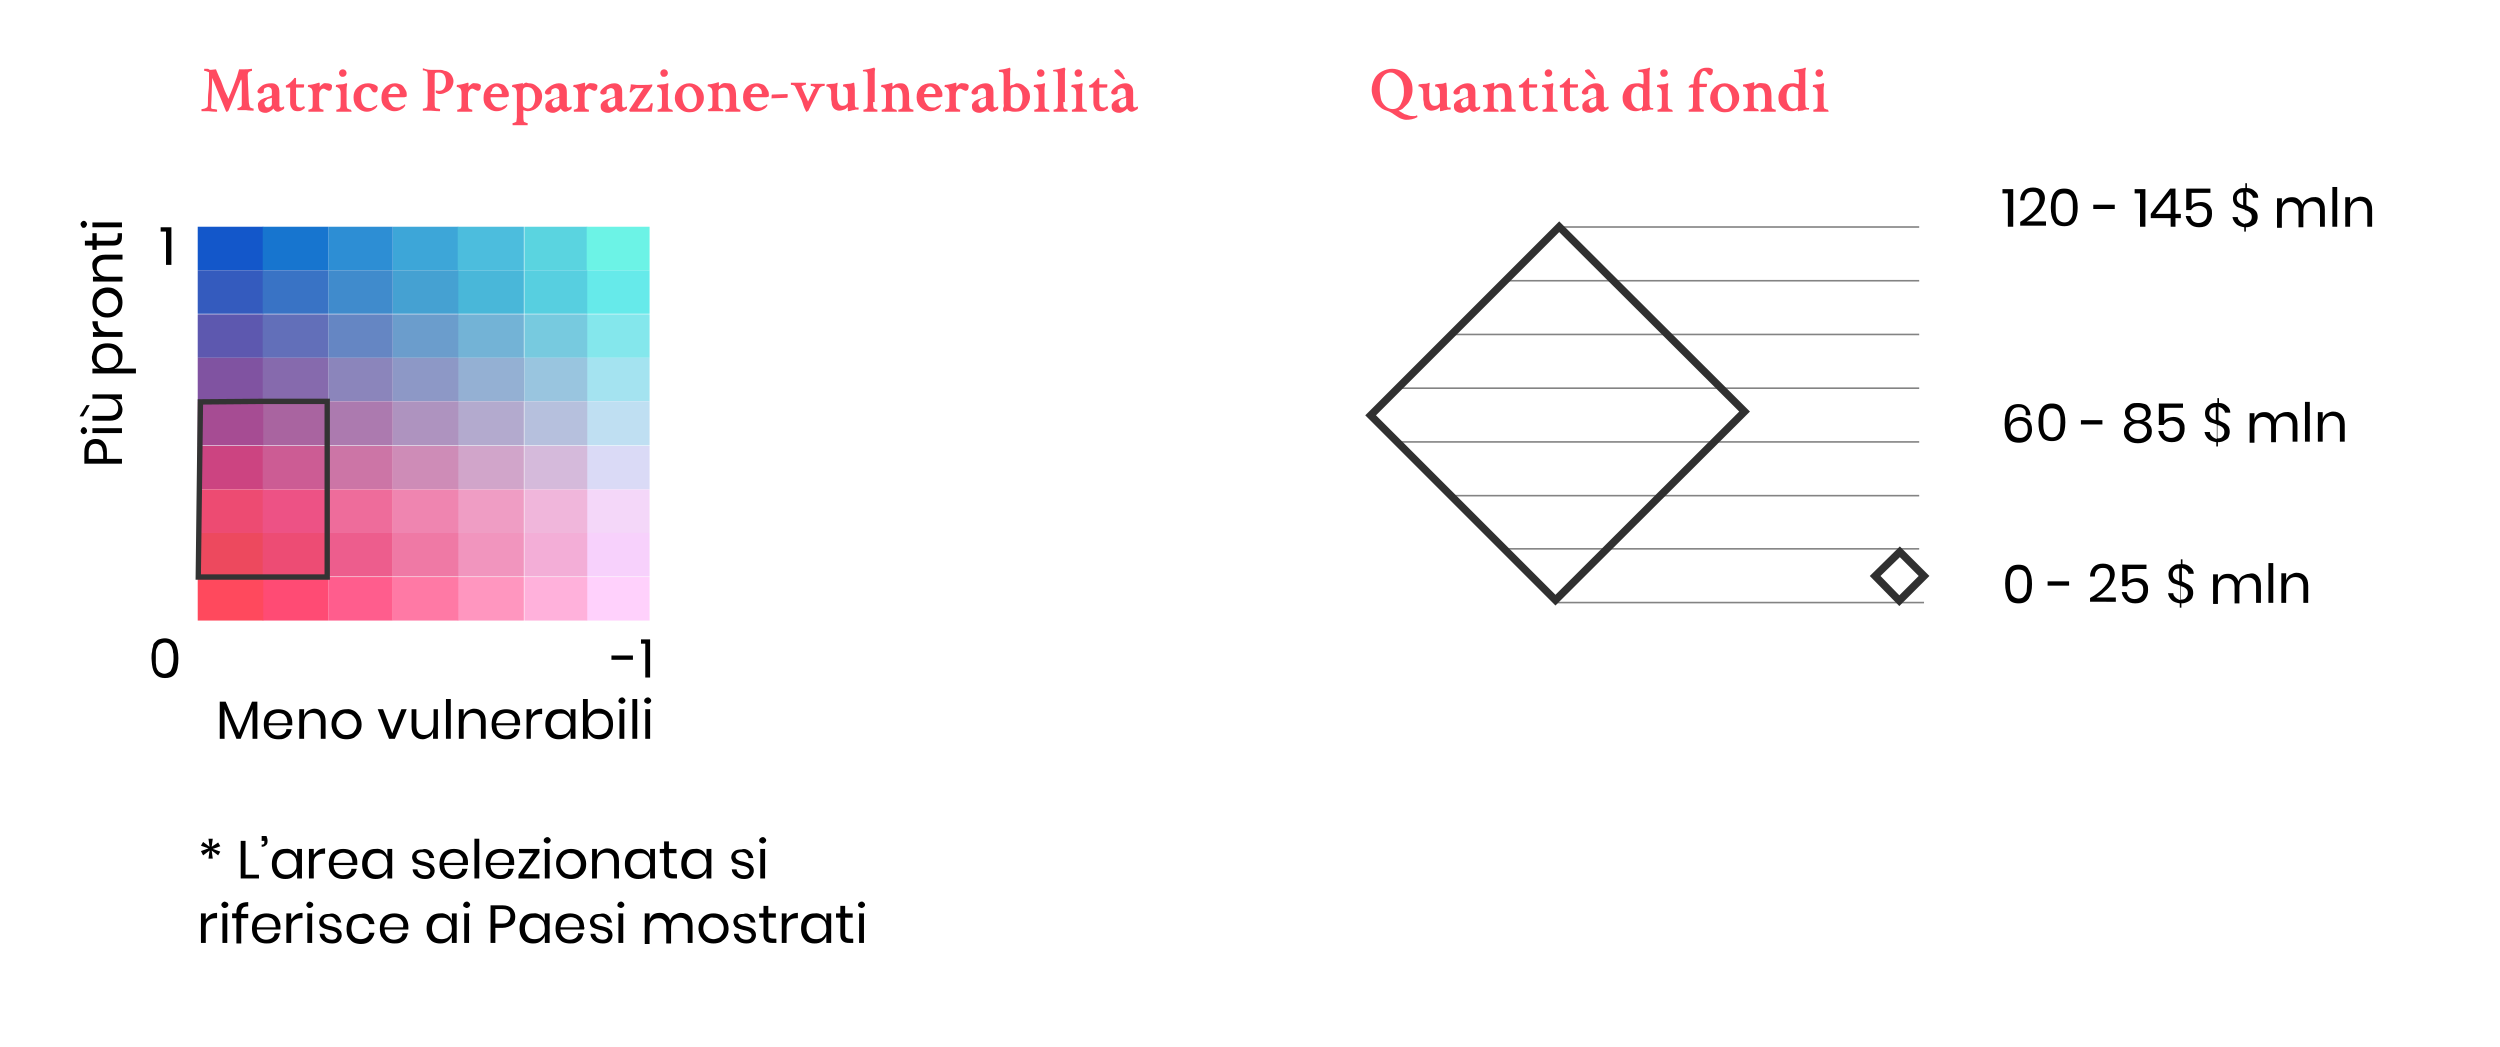 <?xml version="1.0" encoding="utf-8"?>
<!-- Generator: Adobe Illustrator 22.1.0, SVG Export Plug-In . SVG Version: 6.00 Build 0)  -->
<svg version="1.1" id="Livello_1" xmlns="http://www.w3.org/2000/svg" xmlns:xlink="http://www.w3.org/1999/xlink" x="0px" y="0px"
	 viewBox="0 0 465.3 194.9" style="enable-background:new 0 0 465.3 194.9;" xml:space="preserve">
<style type="text/css">
	.st0{enable-background:new    ;}
	.st1{fill:#1357CA;}
	.st2{fill:#345BBE;}
	.st3{fill:#5D58AF;}
	.st4{fill:#8053A1;}
	.st5{fill:#49B7D9;}
	.st6{fill:#73B3D6;}
	.st7{fill:#94B0D3;}
	.st8{fill:#B3AACE;}
	.st9{fill:#3DA6D8;}
	.st10{fill:#4CBDDD;}
	.st11{fill:#45A1D2;}
	.st12{fill:#6B9DCC;}
	.st13{fill:#8D98C6;}
	.st14{fill:#AE93BF;}
	.st15{fill:#2D8ED4;}
	.st16{fill:#408BCC;}
	.st17{fill:#6586C3;}
	.st18{fill:#8B85BB;}
	.st19{fill:#AC7AAF;}
	.st20{fill:#1775CF;}
	.st21{fill:#3973C5;}
	.st22{fill:#626FB9;}
	.st23{fill:#866AAD;}
	.st24{fill:#A964A0;}
	.st25{fill:#A64C93;}
	.st26{fill:#CC4481;}
	.st27{fill:#ED4B72;}
	.st28{fill:#ED495E;}
	.st29{fill:#D1A5CA;}
	.st30{fill:#EF9DC4;}
	.st31{fill:#F195BE;}
	.st32{fill:#FF96BF;}
	.st33{fill:#CE8CB7;}
	.st34{fill:#EF85B0;}
	.st35{fill:#EF79A5;}
	.st36{fill:#FF79A5;}
	.st37{fill:#66EAEA;}
	.st38{fill:#84E7EC;}
	.st39{fill:#A4E3F0;}
	.st40{fill:#BFDFF2;}
	.st41{fill:#5AD4E0;}
	.st42{fill:#6CF3E6;}
	.st43{fill:#57CFE0;}
	.st44{fill:#77CADF;}
	.st45{fill:#99C5DF;}
	.st46{fill:#B6C0DD;}
	.st47{fill:#DADAF6;}
	.st48{fill:#F4D7F9;}
	.st49{fill:#F7D1FC;}
	.st50{fill:#FFD1FC;}
	.st51{fill:#D5BADB;}
	.st52{fill:#F0B6DB;}
	.st53{fill:#F3AED7;}
	.st54{fill:#FFB1DB;}
	.st55{fill:#CC75A6;}
	.st56{fill:#EE6C9B;}
	.st57{fill:#ED5D8D;}
	.st58{fill:#FF5D8D;}
	.st59{fill:#CC5C94;}
	.st60{fill:#ED5285;}
	.st61{fill:#ED4C74;}
	.st62{fill:#FF4B74;}
	.st63{fill:#FF495D;}
	.st64{fill:#333333;}
	.st65{opacity:0.6;enable-background:new    ;}
	.st66{fill:#303030;}
	.st67{fill:#FF4A60;}
</style>
<g class="st0">
	<g>
		<path d="M28.9,119.5c0.2-0.2,0.4-0.4,0.7-0.5c0.3-0.1,0.7-0.2,1.1-0.2s0.8,0.1,1.2,0.3c0.3,0.2,0.6,0.4,0.8,0.8
			c0.3,0.6,0.5,1.5,0.5,2.6c0,1.4-0.2,2.4-0.7,3c-0.4,0.5-1,0.7-1.8,0.7c-1.4,0-2.2-0.8-2.4-2.5c0-0.3-0.1-0.7-0.1-1.2
			s0-0.8,0.1-1.2c0-0.3,0.1-0.7,0.2-1C28.5,119.9,28.7,119.7,28.9,119.5z M32,120.5c-0.1-0.3-0.3-0.5-0.5-0.7
			c-0.2-0.1-0.5-0.2-0.8-0.2s-0.6,0.1-0.8,0.2c-0.2,0.1-0.4,0.2-0.5,0.4c-0.1,0.2-0.2,0.4-0.3,0.6c-0.1,0.3-0.1,0.5-0.1,0.8
			c0,0.2,0,0.5,0,0.9c0,0.3,0,0.6,0,0.9c0,0.2,0.1,0.5,0.1,0.8c0.1,0.3,0.2,0.5,0.3,0.6c0.1,0.2,0.3,0.3,0.5,0.4s0.4,0.2,0.7,0.2
			c0.3,0,0.5-0.1,0.7-0.2s0.4-0.2,0.5-0.4c0.1-0.2,0.2-0.4,0.3-0.7c0.1-0.4,0.2-0.9,0.2-1.5s0-1-0.1-1.2
			C32.2,121,32.1,120.8,32,120.5z"/>
	</g>
</g>
<g class="st0">
	<path d="M29.9,43.1v-0.8h2v7h-1v-6.2H29.9z"/>
</g>
<g class="st0">
	<g>
		<path d="M113.8,122.8V122h4v0.8H113.8z"/>
	</g>
	<g>
		<path d="M120.1,126.1v-6.3h-0.8V119h1.7v7.1H120.1z"/>
	</g>
</g>
<g>
	<g class="st0">
		<path d="M100.8,110.1v0.4h-2.2v-0.4H100.8z"/>
		<path d="M101.5,108.9v-0.5h1.1v3.9H102v-3.4H101.5z"/>
	</g>
	<g>
		<rect x="36.8" y="42.2" class="st1" width="12.2" height="8.1"/>
	</g>
	<g>
		<rect x="36.8" y="50.3" class="st2" width="12.2" height="8.1"/>
	</g>
	<g>
		<rect x="36.8" y="58.5" class="st3" width="12.2" height="8.1"/>
	</g>
	<g>
		<rect x="36.8" y="66.6" class="st4" width="12.2" height="8.1"/>
	</g>
	<g>
		<rect x="85.2" y="50.3" class="st5" width="12.3" height="8.1"/>
	</g>
	<g>
		<rect x="85.2" y="58.5" class="st6" width="12.3" height="8.1"/>
	</g>
	<g>
		<rect x="85.2" y="66.6" class="st7" width="12.4" height="8.1"/>
	</g>
	<g>
		<rect x="85.2" y="74.7" class="st8" width="12.3" height="8.2"/>
	</g>
	<g>
		<rect x="73.1" y="42.2" class="st9" width="12.2" height="8.1"/>
	</g>
	<g>
		<rect x="85.2" y="42.2" class="st10" width="12.3" height="8.1"/>
	</g>
	<g>
		<rect x="73.1" y="50.3" class="st11" width="12.2" height="8.1"/>
	</g>
	<g>
		<rect x="73.1" y="58.5" class="st12" width="12.2" height="8.1"/>
	</g>
	<g>
		<rect x="73.1" y="66.6" class="st13" width="12.2" height="8.1"/>
	</g>
	<g>
		<rect x="73.1" y="74.7" class="st14" width="12.2" height="8.2"/>
	</g>
	<g>
		<rect x="61.1" y="42.2" class="st15" width="12" height="8.1"/>
	</g>
	<g>
		<rect x="61.1" y="50.3" class="st16" width="12" height="8.1"/>
	</g>
	<g>
		<rect x="61.1" y="58.5" class="st17" width="12" height="8.1"/>
	</g>
	<g>
		<rect x="61.1" y="66.6" class="st18" width="12" height="8.1"/>
	</g>
	<g>
		<rect x="61.1" y="74.7" class="st19" width="12" height="8.2"/>
	</g>
	<g>
		<rect x="48.9" y="42.2" class="st20" width="12.2" height="8.1"/>
	</g>
	<g>
		<rect x="48.9" y="50.3" class="st21" width="12.2" height="8.1"/>
	</g>
	<g>
		<rect x="48.9" y="58.5" class="st22" width="12.2" height="8.1"/>
	</g>
	<g>
		<rect x="48.9" y="66.6" class="st23" width="12.2" height="8.1"/>
	</g>
	<g>
		<rect x="48.9" y="74.7" class="st24" width="12.2" height="8.2"/>
	</g>
	<g>
		<rect x="36.8" y="74.7" class="st25" width="12.2" height="8.2"/>
	</g>
	<g>
		<rect x="36.8" y="83" class="st26" width="12.2" height="8.1"/>
	</g>
	<g>
		<rect x="36.8" y="91.1" class="st27" width="12.2" height="8.1"/>
	</g>
	<g>
		<rect x="36.8" y="99.2" class="st28" width="12.2" height="8.1"/>
	</g>
	<g>
		<rect x="85.2" y="83" class="st29" width="12.3" height="8.1"/>
	</g>
	<g>
		<rect x="85.2" y="91.1" class="st30" width="12.3" height="8.1"/>
	</g>
	<g>
		<rect x="85.2" y="99.2" class="st31" width="12.3" height="8.1"/>
	</g>
	<g>
		<rect x="85.2" y="107.4" class="st32" width="12.3" height="8.1"/>
	</g>
	<g>
		<rect x="73.1" y="83" class="st33" width="12.2" height="8.1"/>
	</g>
	<g>
		<rect x="73.1" y="91.1" class="st34" width="12.2" height="8.1"/>
	</g>
	<g>
		<rect x="73.1" y="99.2" class="st35" width="12.2" height="8.1"/>
	</g>
	<g>
		<rect x="73.1" y="107.4" class="st36" width="12.2" height="8.1"/>
	</g>
	<g>
		<rect x="109.2" y="50.3" class="st37" width="11.7" height="8.1"/>
	</g>
	<g>
		<rect x="109.2" y="58.5" class="st38" width="11.7" height="8.1"/>
	</g>
	<g>
		<rect x="109.2" y="66.6" class="st39" width="11.7" height="8.1"/>
	</g>
	<g>
		<rect x="109.2" y="74.7" class="st40" width="11.7" height="8.2"/>
	</g>
	<g>
		<rect x="97.6" y="42.2" class="st41" width="11.7" height="8.1"/>
	</g>
	<g>
		<rect x="109.2" y="42.2" class="st42" width="11.7" height="8.1"/>
	</g>
	<g>
		<rect x="97.6" y="50.3" class="st43" width="11.7" height="8.1"/>
	</g>
	<g>
		<rect x="97.6" y="58.5" class="st44" width="11.7" height="8.1"/>
	</g>
	<g>
		<rect x="97.6" y="66.6" class="st45" width="11.7" height="8.1"/>
	</g>
	<g>
		<rect x="97.6" y="74.7" class="st46" width="11.7" height="8.2"/>
	</g>
	<g>
		<rect x="109.2" y="83" class="st47" width="11.7" height="8.1"/>
	</g>
	<g>
		<rect x="109.2" y="91.1" class="st48" width="11.7" height="8.1"/>
	</g>
	<g>
		<rect x="109.2" y="99.2" class="st49" width="11.7" height="8.1"/>
	</g>
	<g>
		<rect x="109.2" y="107.4" class="st50" width="11.7" height="8.1"/>
	</g>
	<g>
		<rect x="97.6" y="83" class="st51" width="11.7" height="8.1"/>
	</g>
	<g>
		<rect x="97.6" y="91.1" class="st52" width="11.7" height="8.1"/>
	</g>
	<g>
		<rect x="97.6" y="99.2" class="st53" width="11.7" height="8.1"/>
	</g>
	<g>
		<rect x="97.6" y="107.4" class="st54" width="11.7" height="8.1"/>
	</g>
	<g>
		<rect x="61.1" y="83" class="st55" width="12" height="8.1"/>
	</g>
	<g>
		<rect x="61.1" y="91.1" class="st56" width="12" height="8.1"/>
	</g>
	<g>
		<rect x="61.1" y="99.2" class="st57" width="12" height="8.1"/>
	</g>
	<g>
		<rect x="61.1" y="107.4" class="st58" width="12" height="8.1"/>
	</g>
	<g>
		<rect x="48.9" y="83" class="st59" width="12.2" height="8.1"/>
	</g>
	<g>
		<rect x="48.9" y="91.1" class="st60" width="12.2" height="8.1"/>
	</g>
	<g>
		<rect x="48.9" y="99.2" class="st61" width="12.2" height="8.1"/>
	</g>
	<g>
		<rect x="48.9" y="107.4" class="st62" width="12.2" height="8.1"/>
	</g>
	<g>
		<rect x="36.8" y="107.4" class="st63" width="12.2" height="8.1"/>
	</g>
</g>
<g>
	<path class="st64" d="M61.4,107.9h-25l0.4-33.6l12-0.1h12.6V107.9z M37.4,106.9h23V75.2H48.8l-11,0.1L37.4,106.9z"/>
</g>
<g class="st65">
	<rect x="289.4" y="112" class="st66" width="68.7" height="0.3"/>
</g>
<g class="st65">
	<rect x="280.2" y="102" class="st66" width="77" height="0.3"/>
</g>
<g class="st65">
	<rect x="270.2" y="92.1" class="st66" width="87" height="0.3"/>
</g>
<g class="st65">
	<rect x="260" y="82.1" class="st66" width="97.2" height="0.3"/>
</g>
<g class="st65">
	<rect x="260.5" y="72.1" class="st66" width="96.7" height="0.3"/>
</g>
<g class="st65">
	<rect x="270.2" y="62.1" class="st66" width="87" height="0.3"/>
</g>
<g class="st65">
	<rect x="280.2" y="52.1" class="st66" width="77" height="0.3"/>
</g>
<g class="st65">
	<rect x="290.2" y="42.1" class="st66" width="67" height="0.3"/>
</g>
<g id="Niger_4_">
	<path class="st66" d="M289.5,112.7l-35.4-35.4l36.1-36.1l35.5,35.4L289.5,112.7z M256.1,77.3l33.4,33.4l34.2-34.1l-33.5-33.4
		L256.1,77.3z"/>
</g>
<g id="Niger_3_">
	<path class="st66" d="M353.5,112.8l-5.5-5.6l5.6-5.5l5.5,5.5L353.5,112.8z M350,107.2l3.5,3.6l3.6-3.6l-3.5-3.5L350,107.2z"/>
</g>
<g>
	<path class="st67" d="M39.1,13c0,0,0.4,0,1.1-0.1c0.1,0.2,0.2,0.6,0.5,1.2s0.6,1.3,0.9,2.2s0.7,1.5,0.9,2.1c0,0,0,0,0,0s0,0,0,0
		c0.7-1.6,1.2-3,1.6-4.1l0.4-1.4c0.2,0,0.6,0,1,0c0.3,0,0.8,0,1.4-0.1c0,0,0,0.1,0,0.2c0,0.1,0,0.2,0,0.2h0c-0.2,0-0.4,0.1-0.6,0.2
		c-0.1,0.1-0.2,0.3-0.2,0.6c0,0.7,0.1,2.3,0.2,4.8c0,0.4,0.1,0.8,0.2,1.1c0,0.1,0.1,0.1,0.3,0.2s0.3,0.1,0.4,0.1c0,0,0,0.1,0,0.2
		c0,0.1,0,0.1,0,0.2c-0.9,0-1.4-0.1-1.4-0.1c-0.2,0-0.3,0-0.5,0s-0.4,0-0.6,0s-0.4,0-0.5,0c0,0,0-0.1,0-0.2c0-0.1,0-0.2,0-0.2
		c0.1,0,0.2,0,0.4-0.1s0.3-0.1,0.3-0.2c0.1-0.1,0.1-0.2,0.1-0.4V19L45,15.5c0-0.5-0.1-0.7-0.1-0.7c0,0,0,0-0.1,0.1l-2.2,5.5
		c-0.1,0.3-0.3,0.4-0.4,0.4c0,0-0.1,0-0.1,0l-2.6-6.3c-0.1,1.9-0.1,3.7-0.2,5.2c0,0.2,0,0.3,0,0.4c0,0.1,0.2,0.2,0.5,0.2
		s0.5,0.1,0.6,0.1c0,0,0,0.1,0,0.2c0,0.1,0,0.1,0,0.2c-0.9,0-1.4-0.1-1.5-0.1c-0.2,0-0.5,0-0.8,0s-0.6,0-0.6,0c0,0,0-0.1,0-0.2
		c0-0.1,0-0.2,0-0.2c0.1,0,0.3,0,0.6-0.1s0.4-0.2,0.5-0.3c0.1-0.1,0.1-0.4,0.1-0.8c0-0.6,0-1.3,0.1-2.1s0.1-1.5,0.1-2.1s0-0.9,0-1.1
		c0-0.1,0-0.3,0-0.3c0-0.1-0.2-0.1-0.4-0.2s-0.4-0.1-0.5-0.1c0,0,0-0.1,0-0.2c0-0.1,0-0.1,0-0.2c0.1,0,0.3,0,0.6,0S38.9,13,39.1,13z
		"/>
	<path class="st67" d="M50.5,15.5c0.5,0,0.8,0.1,1.1,0.4s0.4,0.7,0.4,1.3v2.3c0,0.2,0,0.3,0.1,0.4s0.2,0.1,0.3,0.1s0.2-0.1,0.4-0.2
		c0,0,0.1,0.1,0.1,0.1c0,0.2,0,0.3-0.1,0.4c-0.1,0.1-0.3,0.2-0.5,0.3s-0.4,0.2-0.6,0.2s-0.4-0.1-0.5-0.2s-0.3-0.3-0.3-0.4
		c0,0,0,0-0.1,0.1s-0.1,0.1-0.2,0.2s-0.2,0.1-0.3,0.2s-0.2,0.1-0.4,0.2s-0.3,0.1-0.5,0.1c-0.4,0-0.7-0.1-1-0.3S48,19.9,48,19.6
		c0-0.2,0-0.4,0.1-0.5s0.2-0.3,0.3-0.4s0.3-0.2,0.5-0.3s0.4-0.2,0.5-0.2s0.3-0.1,0.6-0.2s0.4-0.1,0.5-0.2c0.1,0,0.1-0.1,0.1-0.2
		v-0.6c0-0.3-0.1-0.5-0.2-0.6s-0.3-0.2-0.5-0.2c-0.2,0-0.4,0.1-0.6,0.2s-0.2,0.3-0.2,0.6c0,0.2-0.1,0.3-0.2,0.3s-0.2,0.1-0.4,0.1
		c-0.3,0-0.5-0.1-0.6-0.3c0-0.4,0.3-0.7,0.8-1.1S49.9,15.5,50.5,15.5z M49.9,20c0.2,0,0.4-0.1,0.5-0.2s0.2-0.2,0.2-0.4v-1.2
		c-0.1,0-0.2,0.1-0.3,0.1s-0.3,0.1-0.4,0.1s-0.2,0.1-0.3,0.2s-0.2,0.2-0.3,0.3s-0.1,0.2-0.1,0.3c0,0.2,0.1,0.4,0.2,0.6
		S49.8,20,49.9,20z"/>
	<path class="st67" d="M54,16.3h-0.7c-0.1,0-0.1-0.1-0.1-0.3c0-0.1,0-0.1,0-0.1c0.3-0.1,0.6-0.3,0.9-0.6c0.1-0.1,0.2-0.2,0.3-0.3
		s0.3-0.3,0.4-0.5c0.1,0,0.2,0,0.2,0s0.1,0,0.1,0.1v1.1c0.2,0,0.5,0,0.8,0s0.6,0,0.6,0c0.1,0,0.1,0,0.1,0.1c0,0.2,0,0.4-0.1,0.5
		h-1.4v2.8c0,0.3,0.1,0.6,0.2,0.7s0.3,0.2,0.6,0.2c0.1,0,0.2,0,0.2,0s0.2,0,0.2-0.1s0.1,0,0.2-0.1s0.1,0,0.1,0c0,0,0.1,0,0.1,0.1
		s0.1,0.1,0,0.2c0,0.1-0.2,0.2-0.5,0.4s-0.6,0.2-0.8,0.2c-0.4,0-0.8-0.1-1-0.4S54,19.7,54,19.2V16.3z"/>
	<path class="st67" d="M60.8,15.5c0.4,0,0.8,0.1,1,0.4c0,0.7-0.2,1-0.6,1c-0.1,0-0.3-0.1-0.5-0.2s-0.3-0.2-0.5-0.2
		c-0.2,0-0.4,0.1-0.6,0.4s-0.2,0.5-0.2,0.8V19c0,0.5,0,0.8,0.1,1.1c0,0.1,0.1,0.1,0.3,0.2s0.3,0.1,0.4,0.1c0,0,0,0.1,0,0.2
		s0,0.2,0,0.2c-0.1,0-0.3,0-0.6,0s-0.6,0-0.8,0c-0.2,0-0.5,0-0.8,0s-0.6,0-0.6,0c0,0,0-0.1,0-0.2s0-0.2,0-0.2c0.1,0,0.2,0,0.4-0.1
		s0.3-0.1,0.3-0.2c0.1-0.2,0.1-0.5,0.1-0.9v-1.9c0-0.4-0.1-0.6-0.2-0.8c-0.1-0.1-0.2-0.1-0.3-0.2s-0.2-0.1-0.3-0.1s-0.1,0-0.1,0
		c0-0.2,0-0.3,0.1-0.4c0.4,0,1-0.1,1.9-0.4c0.1,0,0.1,0,0.1,0c0,0,0.1,0,0.1,0.1s0,0.1,0,0.1s0,0.1,0,0.2s0,0.2,0,0.2s0,0.1,0,0.2
		c0.1-0.2,0.3-0.4,0.6-0.6S60.6,15.5,60.8,15.5z"/>
	<path class="st67" d="M64.5,19c0,0.5,0,0.8,0.1,1.1c0,0.1,0.1,0.1,0.3,0.2s0.3,0.1,0.4,0.1c0,0,0,0.1,0.1,0.2s0,0.2,0,0.2
		c-0.1,0-0.3,0-0.6,0s-0.6,0-0.8,0c-0.2,0-0.5,0-0.8,0s-0.6,0-0.6,0c0,0,0-0.1,0-0.2s0-0.2,0-0.2c0.1,0,0.2,0,0.4-0.1
		s0.3-0.1,0.3-0.2c0.1-0.2,0.1-0.5,0.1-0.9v-1.9c0-0.4-0.1-0.6-0.2-0.8c-0.1-0.1-0.2-0.1-0.3-0.2s-0.2-0.1-0.3-0.1s-0.1,0-0.1,0
		c0-0.2,0-0.3,0.1-0.4c0.2,0,0.5-0.1,0.9-0.1s0.7-0.1,0.9-0.2c0,0,0,0,0.1,0c0,0,0.1,0,0.1,0.1s0,0.1,0,0.1c-0.1,0.5-0.1,0.8-0.1,1
		V19z M63.3,14.1c-0.1-0.1-0.2-0.3-0.2-0.5s0.1-0.4,0.2-0.5s0.3-0.2,0.5-0.2s0.4,0.1,0.5,0.2s0.2,0.3,0.2,0.5s-0.1,0.4-0.2,0.5
		s-0.3,0.2-0.5,0.2S63.5,14.3,63.3,14.1z"/>
	<path class="st67" d="M68.5,15.5c0.4,0,0.8,0.1,1.1,0.2s0.6,0.3,0.7,0.5c0,0.3,0,0.5-0.1,0.7s-0.2,0.3-0.4,0.3
		c-0.1,0-0.3,0-0.4-0.1s-0.2-0.2-0.3-0.4c-0.2-0.4-0.4-0.5-0.8-0.5c-0.3,0-0.6,0.2-0.8,0.5s-0.3,0.8-0.3,1.3c0,0.7,0.1,1.2,0.4,1.6
		s0.7,0.5,1.1,0.5c0.1,0,0.2,0,0.3,0s0.2,0,0.3-0.1s0.2-0.1,0.2-0.1s0.1-0.1,0.2-0.1s0.1-0.1,0.2-0.1s0.1-0.1,0.2-0.2
		c0,0,0,0,0.1,0.1s0,0.1,0,0.1c0,0.1,0,0.2-0.1,0.2c-0.1,0.2-0.3,0.4-0.7,0.6s-0.7,0.3-1.1,0.3c-0.7,0-1.3-0.3-1.8-0.8
		s-0.7-1.1-0.7-1.9c0-0.7,0.2-1.3,0.7-1.8S67.7,15.5,68.5,15.5z"/>
	<path class="st67" d="M73.5,15.5c0.4,0,0.7,0.1,1,0.2s0.5,0.3,0.7,0.6s0.3,0.5,0.4,0.7s0.1,0.5,0.1,0.7c0,0.2,0,0.3-0.1,0.3
		s-0.2,0.1-0.4,0.1h-2.8c-0.1,0-0.1,0-0.1,0.1c0,0.3,0.1,0.6,0.2,0.8s0.3,0.5,0.5,0.7s0.5,0.3,0.9,0.3c0.1,0,0.2,0,0.3,0
		s0.2,0,0.3-0.1s0.2-0.1,0.2-0.1s0.1-0.1,0.2-0.1s0.1-0.1,0.2-0.1s0.1-0.1,0.2-0.2c0,0,0,0,0.1,0.1s0,0.1,0,0.1c0,0.1,0,0.2-0.1,0.2
		c-0.1,0.2-0.3,0.4-0.7,0.6s-0.7,0.3-1.2,0.3c-0.7,0-1.3-0.3-1.8-0.8S71,18.9,71,18.2c0-0.8,0.2-1.4,0.7-1.9S72.8,15.5,73.5,15.5z
		 M73.4,16.1c-0.2,0-0.4,0.1-0.5,0.2s-0.3,0.2-0.3,0.4s-0.1,0.3-0.2,0.4s-0.1,0.3-0.1,0.3c0,0.1,0,0.1,0.1,0.1h1.9
		c0.1,0,0.1-0.1,0.1-0.2c0-0.3-0.1-0.6-0.3-0.8S73.7,16.1,73.4,16.1z"/>
	<path class="st67" d="M80.2,13c0.2,0,0.5,0,0.8,0s0.6,0,0.8,0s0.5,0,0.7,0.1s0.5,0.1,0.7,0.2s0.4,0.2,0.6,0.4s0.3,0.4,0.4,0.6
		s0.2,0.5,0.2,0.8c0,0.4-0.1,0.7-0.3,1.1s-0.5,0.7-0.9,0.9s-0.8,0.4-1.3,0.4c-0.2,0-0.3,0-0.5-0.1s-0.3-0.1-0.3-0.2c0,0,0-0.1,0-0.1
		s0-0.1,0-0.2s0-0.1,0-0.1c0.2,0.1,0.4,0.1,0.7,0.1c0.4,0,0.7-0.2,0.9-0.5s0.3-0.7,0.3-1.2c0-0.5-0.1-0.9-0.3-1.2s-0.5-0.5-1-0.5
		c-0.3,0-0.6,0-0.7,0.1c-0.1,0-0.1,0.5-0.1,1.2V19c0,0.5,0,0.8,0.1,1c0,0.1,0.2,0.2,0.4,0.2s0.4,0.1,0.5,0.1c0,0,0,0.1,0,0.2
		c0,0.1,0,0.2,0,0.2c-0.9,0-1.4-0.1-1.7-0.1c-0.2,0-0.4,0-0.7,0s-0.5,0-0.6,0l-0.2,0c0,0,0-0.1,0-0.2c0-0.1,0-0.2,0-0.2
		c0.1,0,0.3,0,0.5-0.1s0.3-0.1,0.3-0.2c0-0.1,0.1-0.5,0.1-1.1v-4.4c0-0.4,0-0.8-0.1-1c0-0.1-0.1-0.1-0.3-0.2s-0.4-0.1-0.5-0.1
		c0,0,0-0.1,0-0.2s0-0.2,0-0.2C79.5,13,80,13,80.2,13z"/>
	<path class="st67" d="M88.5,15.5c0.4,0,0.8,0.1,1,0.4c0,0.7-0.2,1-0.6,1c-0.1,0-0.3-0.1-0.5-0.2s-0.3-0.2-0.5-0.2
		c-0.2,0-0.4,0.1-0.6,0.4s-0.2,0.5-0.2,0.8V19c0,0.5,0,0.8,0.1,1.1c0,0.1,0.1,0.1,0.3,0.2s0.3,0.1,0.4,0.1c0,0,0,0.1,0,0.2
		s0,0.2,0,0.2c-0.1,0-0.3,0-0.6,0s-0.6,0-0.8,0c-0.2,0-0.5,0-0.8,0s-0.6,0-0.6,0c0,0,0-0.1,0-0.2s0-0.2,0-0.2c0.1,0,0.2,0,0.4-0.1
		s0.3-0.1,0.3-0.2c0.1-0.2,0.1-0.5,0.1-0.9v-1.9c0-0.4-0.1-0.6-0.2-0.8c-0.1-0.1-0.2-0.1-0.3-0.2s-0.2-0.1-0.3-0.1s-0.1,0-0.1,0
		c0-0.2,0-0.3,0.1-0.4c0.4,0,1-0.1,1.9-0.4c0.1,0,0.1,0,0.1,0c0,0,0.1,0,0.1,0.1s0,0.1,0,0.1s0,0.1,0,0.2s0,0.2,0,0.2s0,0.1,0,0.2
		c0.1-0.2,0.3-0.4,0.6-0.6S88.2,15.5,88.5,15.5z"/>
	<path class="st67" d="M92.5,15.5c0.4,0,0.7,0.1,1,0.2s0.5,0.3,0.7,0.6s0.3,0.5,0.4,0.7s0.1,0.5,0.1,0.7c0,0.2,0,0.3-0.1,0.3
		s-0.2,0.1-0.4,0.1h-2.8c-0.1,0-0.1,0-0.1,0.1c0,0.3,0.1,0.6,0.2,0.8s0.3,0.5,0.5,0.7s0.5,0.3,0.9,0.3c0.1,0,0.2,0,0.3,0
		s0.2,0,0.3-0.1s0.2-0.1,0.2-0.1s0.1-0.1,0.2-0.1s0.1-0.1,0.2-0.1s0.1-0.1,0.2-0.2c0,0,0,0,0.1,0.1s0,0.1,0,0.1c0,0.1,0,0.2-0.1,0.2
		c-0.1,0.2-0.3,0.4-0.7,0.6s-0.7,0.3-1.2,0.3c-0.7,0-1.3-0.3-1.8-0.8S90,18.9,90,18.2c0-0.8,0.2-1.4,0.7-1.9S91.8,15.5,92.5,15.5z
		 M92.4,16.1c-0.2,0-0.4,0.1-0.5,0.2s-0.3,0.2-0.3,0.4s-0.1,0.3-0.2,0.4s-0.1,0.3-0.1,0.3c0,0.1,0,0.1,0.1,0.1h1.9
		c0.1,0,0.1-0.1,0.1-0.2c0-0.3-0.1-0.6-0.3-0.8S92.7,16.1,92.4,16.1z"/>
	<path class="st67" d="M98.4,15.5c0.5,0,0.9,0.1,1.3,0.4s0.7,0.6,0.9,0.9s0.3,0.8,0.3,1.1c0,0.8-0.3,1.5-0.8,2s-1.2,0.8-1.9,0.8
		c-0.2,0-0.5-0.1-0.8-0.2c0,0,0,0.1,0,0.2v0.8c0,0.5,0,0.8,0.1,1.1c0,0.1,0.1,0.1,0.3,0.2s0.3,0.1,0.4,0.1c0,0,0,0.1,0,0.2
		s0,0.2,0,0.2c-0.1,0-0.3,0-0.6,0s-0.6,0-0.8,0c-0.2,0-0.5,0-0.8,0s-0.6,0-0.6,0c0,0,0-0.1,0-0.2s0-0.2,0-0.2c0.1,0,0.2,0,0.4-0.1
		s0.3-0.1,0.3-0.2c0-0.2,0.1-0.5,0.1-0.8v-4.5c0-0.4-0.1-0.6-0.2-0.8c-0.1-0.1-0.1-0.1-0.3-0.2s-0.2-0.1-0.3-0.1s-0.1,0-0.1,0
		c0-0.2,0-0.3,0.1-0.4c0.6-0.1,1.2-0.2,1.7-0.3c0.1,0,0.2-0.1,0.2-0.1c0,0,0,0.1,0,0.2c0,0,0,0.1,0,0.1c0.1-0.1,0.3-0.2,0.5-0.3
		S98.2,15.5,98.4,15.5z M98.1,16.2c-0.3,0-0.5,0.1-0.6,0.2s-0.2,0.3-0.2,0.6v2.4c0,0.3,0.1,0.5,0.3,0.6s0.4,0.2,0.7,0.2
		c0.4,0,0.7-0.2,0.9-0.5s0.4-0.8,0.4-1.4c0-0.6-0.1-1.2-0.4-1.6S98.5,16.2,98.1,16.2z"/>
	<path class="st67" d="M104,15.5c0.5,0,0.8,0.1,1.1,0.4s0.4,0.7,0.4,1.3v2.3c0,0.2,0,0.3,0.1,0.4s0.2,0.1,0.3,0.1s0.2-0.1,0.4-0.2
		c0,0,0.1,0.1,0.1,0.1c0,0.2,0,0.3-0.1,0.4c-0.1,0.1-0.3,0.2-0.5,0.3s-0.4,0.2-0.6,0.2s-0.4-0.1-0.5-0.2s-0.3-0.3-0.3-0.4
		c0,0,0,0-0.1,0.1s-0.1,0.1-0.2,0.2s-0.2,0.1-0.3,0.2s-0.2,0.1-0.4,0.2s-0.3,0.1-0.5,0.1c-0.4,0-0.7-0.1-1-0.3s-0.4-0.5-0.4-0.9
		c0-0.2,0-0.4,0.1-0.5s0.2-0.3,0.3-0.4s0.3-0.2,0.5-0.3s0.4-0.2,0.5-0.2s0.3-0.1,0.6-0.2s0.4-0.1,0.5-0.2c0.1,0,0.1-0.1,0.1-0.2
		v-0.6c0-0.3-0.1-0.5-0.2-0.6s-0.3-0.2-0.5-0.2c-0.2,0-0.4,0.1-0.6,0.2s-0.2,0.3-0.2,0.6c0,0.2-0.1,0.3-0.2,0.3s-0.2,0.1-0.4,0.1
		c-0.3,0-0.5-0.1-0.6-0.3c0-0.4,0.3-0.7,0.8-1.1S103.4,15.5,104,15.5z M103.4,20c0.2,0,0.4-0.1,0.5-0.2s0.2-0.2,0.2-0.4v-1.2
		c-0.1,0-0.2,0.1-0.3,0.1s-0.3,0.1-0.4,0.1s-0.2,0.1-0.3,0.2s-0.2,0.2-0.3,0.3s-0.1,0.2-0.1,0.3c0,0.2,0.1,0.4,0.2,0.6
		S103.2,20,103.4,20z"/>
	<path class="st67" d="M110.2,15.5c0.4,0,0.8,0.1,1,0.4c0,0.7-0.2,1-0.6,1c-0.1,0-0.3-0.1-0.5-0.2s-0.3-0.2-0.5-0.2
		c-0.2,0-0.4,0.1-0.6,0.4s-0.2,0.5-0.2,0.8V19c0,0.5,0,0.8,0.1,1.1c0,0.1,0.1,0.1,0.3,0.2s0.3,0.1,0.4,0.1c0,0,0,0.1,0,0.2
		s0,0.2,0,0.2c-0.1,0-0.3,0-0.6,0s-0.6,0-0.8,0c-0.2,0-0.5,0-0.8,0s-0.6,0-0.6,0c0,0,0-0.1,0-0.2s0-0.2,0-0.2c0.1,0,0.2,0,0.4-0.1
		s0.3-0.1,0.3-0.2c0.1-0.2,0.1-0.5,0.1-0.9v-1.9c0-0.4-0.1-0.6-0.2-0.8c-0.1-0.1-0.2-0.1-0.3-0.2s-0.2-0.1-0.3-0.1s-0.1,0-0.1,0
		c0-0.2,0-0.3,0.1-0.4c0.4,0,1-0.1,1.9-0.4c0.1,0,0.1,0,0.1,0c0,0,0.1,0,0.1,0.1s0,0.1,0,0.1s0,0.1,0,0.2s0,0.2,0,0.2s0,0.1,0,0.2
		c0.1-0.2,0.3-0.4,0.6-0.6S110,15.5,110.2,15.5z"/>
	<path class="st67" d="M114.3,15.5c0.5,0,0.8,0.1,1.1,0.4s0.4,0.7,0.4,1.3v2.3c0,0.2,0,0.3,0.1,0.4s0.2,0.1,0.3,0.1s0.2-0.1,0.4-0.2
		c0,0,0.1,0.1,0.1,0.1c0,0.2,0,0.3-0.1,0.4c-0.1,0.1-0.3,0.2-0.5,0.3s-0.4,0.2-0.6,0.2s-0.4-0.1-0.5-0.2s-0.3-0.3-0.3-0.4
		c0,0,0,0-0.1,0.1s-0.1,0.1-0.2,0.2s-0.2,0.1-0.3,0.2s-0.2,0.1-0.4,0.2s-0.3,0.1-0.5,0.1c-0.4,0-0.7-0.1-1-0.3s-0.4-0.5-0.4-0.9
		c0-0.2,0-0.4,0.1-0.5s0.2-0.3,0.3-0.4s0.3-0.2,0.5-0.3s0.4-0.2,0.5-0.2s0.3-0.1,0.6-0.2s0.4-0.1,0.5-0.2c0.1,0,0.1-0.1,0.1-0.2
		v-0.6c0-0.3-0.1-0.5-0.2-0.6s-0.3-0.2-0.5-0.2c-0.2,0-0.4,0.1-0.6,0.2s-0.2,0.3-0.2,0.6c0,0.2-0.1,0.3-0.2,0.3s-0.2,0.1-0.4,0.1
		c-0.3,0-0.5-0.1-0.6-0.3c0-0.4,0.3-0.7,0.8-1.1S113.7,15.5,114.3,15.5z M113.8,20c0.2,0,0.4-0.1,0.5-0.2s0.2-0.2,0.2-0.4v-1.2
		c-0.1,0-0.2,0.1-0.3,0.1s-0.3,0.1-0.4,0.1s-0.2,0.1-0.3,0.2s-0.2,0.2-0.3,0.3s-0.1,0.2-0.1,0.3c0,0.2,0.1,0.4,0.2,0.6
		S113.6,20,113.8,20z"/>
	<path class="st67" d="M118.7,20.1C118.7,20.1,118.7,20.1,118.7,20.1c0.1,0.1,0.1,0.1,0.1,0.1h1.1c0.6,0,1-0.3,1.2-0.9
		c0-0.1,0.1-0.1,0.2-0.1s0.2,0,0.2,0.1l-0.2,1.5h-4c-0.2-0.1-0.2-0.2-0.2-0.3c0,0,0,0,0,0l2.7-4.1l-1.2,0c-0.1,0-0.2,0-0.2,0
		s-0.1,0-0.2,0.1s-0.1,0.1-0.2,0.1s-0.1,0.1-0.1,0.1s-0.1,0.1-0.1,0.1s-0.1,0.1-0.1,0.1s0,0.1-0.1,0.1s0,0.1,0,0.1
		c0,0-0.1,0.1-0.3,0.1c-0.1,0-0.1,0-0.1,0c0,0,0-0.2,0.1-0.6s0.1-0.7,0.1-0.9c0.5,0,0.8,0.1,1.1,0.1h1.4c0.5,0,1,0,1.5-0.1
		c0,0,0,0.1,0,0.3l-2.7,4C118.7,20,118.7,20,118.7,20.1z"/>
	<path class="st67" d="M124.3,19c0,0.5,0,0.8,0.1,1.1c0,0.1,0.1,0.1,0.3,0.2s0.3,0.1,0.4,0.1c0,0,0,0.1,0.1,0.2s0,0.2,0,0.2
		c-0.1,0-0.3,0-0.6,0s-0.6,0-0.8,0c-0.2,0-0.5,0-0.8,0s-0.6,0-0.6,0c0,0,0-0.1,0-0.2s0-0.2,0-0.2c0.1,0,0.2,0,0.4-0.1
		s0.3-0.1,0.3-0.2c0.1-0.2,0.1-0.5,0.1-0.9v-1.9c0-0.4-0.1-0.6-0.2-0.8c-0.1-0.1-0.2-0.1-0.3-0.2s-0.2-0.1-0.3-0.1s-0.1,0-0.1,0
		c0-0.2,0-0.3,0.1-0.4c0.2,0,0.5-0.1,0.9-0.1s0.7-0.1,0.9-0.2c0,0,0,0,0.1,0c0,0,0.1,0,0.1,0.1s0,0.1,0,0.1c-0.1,0.5-0.1,0.8-0.1,1
		V19z M123.1,14.1c-0.1-0.1-0.2-0.3-0.2-0.5s0.1-0.4,0.2-0.5s0.3-0.2,0.5-0.2s0.4,0.1,0.5,0.2s0.2,0.3,0.2,0.5s-0.1,0.4-0.2,0.5
		s-0.3,0.2-0.5,0.2S123.2,14.3,123.1,14.1z"/>
	<path class="st67" d="M128.3,15.5c0.7,0,1.4,0.3,1.9,0.8s0.8,1.1,0.8,1.9s-0.3,1.3-0.8,1.9s-1.1,0.8-1.9,0.8s-1.4-0.3-1.9-0.8
		s-0.8-1.1-0.8-1.9c0-0.7,0.3-1.4,0.8-1.9S127.6,15.5,128.3,15.5z M128.2,16.1c-0.4,0-0.7,0.2-0.9,0.5s-0.3,0.8-0.3,1.3
		c0,0.6,0.1,1.2,0.4,1.7s0.6,0.7,1.1,0.7c0.4,0,0.7-0.2,0.9-0.5s0.3-0.8,0.3-1.3c0-0.4-0.1-0.8-0.2-1.1s-0.3-0.6-0.5-0.9
		S128.5,16.1,128.2,16.1z"/>
	<path class="st67" d="M135.5,15.5c1,0,1.5,0.8,1.5,2.4V19c0,0.5,0,0.8,0.1,1.1c0,0.1,0.1,0.1,0.3,0.2s0.3,0.1,0.4,0.1
		c0,0,0,0.1,0,0.2s0,0.2,0,0.2c0,0-0.3,0-0.6,0s-0.6,0-0.8,0c-0.2,0-0.4,0-0.8,0s-0.5,0-0.6,0c0,0,0-0.1,0-0.2s0-0.2,0-0.2
		c0.1,0,0.2,0,0.4-0.1s0.3-0.1,0.3-0.2c0.1-0.2,0.1-0.5,0.1-0.9v-1.1c0-0.6-0.1-1.1-0.3-1.4s-0.5-0.4-0.8-0.4
		c-0.2,0-0.5,0.1-0.7,0.2s-0.3,0.3-0.3,0.4v2c0,0.5,0,0.8,0.1,1.1c0,0.1,0.1,0.1,0.3,0.2s0.3,0.1,0.4,0.1c0,0,0,0.1,0.1,0.2
		s0,0.2,0,0.2c-0.1,0-0.3,0-0.6,0s-0.6,0-0.8,0c-0.2,0-0.5,0-0.8,0s-0.6,0-0.6,0c0,0,0-0.1,0-0.2s0-0.2,0-0.2c0.1,0,0.2,0,0.4-0.1
		s0.3-0.1,0.3-0.2c0.1-0.2,0.1-0.5,0.1-0.9v-1.9c0-0.4-0.1-0.6-0.2-0.8c-0.1-0.1-0.2-0.1-0.3-0.2s-0.2-0.1-0.3-0.1s-0.1,0-0.1,0
		c0-0.2,0-0.3,0.1-0.4c0.4,0,1-0.1,1.9-0.4c0,0,0,0,0,0s0,0,0,0s0,0,0,0c0,0,0.1,0,0.1,0.1s0,0.1,0,0.1c0,0.2,0,0.4,0,0.4
		c0,0,0,0.1,0,0.1c0,0,0,0,0.1,0c0.2-0.2,0.4-0.4,0.7-0.5S135.2,15.5,135.5,15.5z"/>
	<path class="st67" d="M140.9,15.5c0.4,0,0.7,0.1,1,0.2s0.5,0.3,0.7,0.6s0.3,0.5,0.4,0.7s0.1,0.5,0.1,0.7c0,0.2,0,0.3-0.1,0.3
		s-0.2,0.1-0.4,0.1h-2.8c-0.1,0-0.1,0-0.1,0.1c0,0.3,0.1,0.6,0.2,0.8s0.3,0.5,0.5,0.7s0.5,0.3,0.9,0.3c0.1,0,0.2,0,0.3,0
		s0.2,0,0.3-0.1s0.2-0.1,0.2-0.1s0.1-0.1,0.2-0.1s0.1-0.1,0.2-0.1s0.1-0.1,0.2-0.2c0,0,0,0,0.1,0.1s0,0.1,0,0.1c0,0.1,0,0.2-0.1,0.2
		c-0.1,0.2-0.3,0.4-0.7,0.6s-0.7,0.3-1.2,0.3c-0.7,0-1.3-0.3-1.8-0.8s-0.7-1.1-0.7-1.8c0-0.8,0.2-1.4,0.7-1.9S140.2,15.5,140.9,15.5
		z M140.8,16.1c-0.2,0-0.4,0.1-0.5,0.2s-0.3,0.2-0.3,0.4s-0.1,0.3-0.2,0.4s-0.1,0.3-0.1,0.3c0,0.1,0,0.1,0.1,0.1h1.9
		c0.1,0,0.1-0.1,0.1-0.2c0-0.3-0.1-0.6-0.3-0.8S141.1,16.1,140.8,16.1z"/>
	<path class="st67" d="M143.6,18.3c0-0.4,0-0.7,0.1-0.7h0l2.8-0.1h0c0,0,0.1,0,0.1,0.1c0,0.2,0,0.3,0,0.4s-0.1,0.2-0.1,0.2l0,0
		l-2.8,0.1c0,0,0,0,0,0S143.7,18.4,143.6,18.3C143.6,18.3,143.6,18.3,143.6,18.3z"/>
	<path class="st67" d="M151.7,16.3c-0.1-0.2-0.4-0.3-0.8-0.3c0,0,0-0.1,0-0.2s0-0.2,0-0.2c0.1,0,0.3,0,0.6,0s0.5,0,0.7,0
		s0.4,0,0.7,0s0.5,0,0.6,0c0,0,0,0.1,0,0.2c0,0.1,0,0.2-0.1,0.2c-0.1,0-0.3,0-0.5,0.1s-0.3,0.2-0.4,0.3l-2,4.1
		c0,0.1-0.1,0.1-0.2,0.2s-0.1,0.1-0.2,0.1c-0.1,0-0.1,0-0.1-0.1c-0.2-0.4-0.4-0.8-0.6-1.5s-0.5-1.1-0.7-1.6s-0.4-0.9-0.7-1.5
		c-0.1-0.2-0.3-0.3-0.8-0.3c0,0,0-0.1,0-0.2c0-0.1,0-0.2,0-0.2c0.1,0,0.3,0,0.6,0s0.6,0,0.8,0s0.5,0,0.8,0s0.6,0,0.6,0
		c0,0,0,0.1,0,0.2s0,0.2-0.1,0.2c-0.1,0-0.2,0-0.4,0.1s-0.3,0.1-0.3,0.2c0,0.1,0,0.1,0,0.1l1.2,2.7l1.1-2.3
		C151.8,16.5,151.8,16.3,151.7,16.3z"/>
	<path class="st67" d="M159.1,16.8v2.3c0,0.4,0,0.6,0.1,0.8c0,0,0.1,0.1,0.1,0.1s0.1,0,0.2,0s0.1,0,0.2,0s0.1,0,0.1,0c0,0,0,0,0,0.1
		c0,0,0,0.1,0,0.2s0,0.1-0.1,0.1c-0.1,0-0.2,0-0.4,0s-0.3,0.1-0.5,0.1s-0.3,0.1-0.4,0.1s-0.3,0.1-0.5,0.1c-0.1,0-0.1-0.1-0.1-0.2
		v-0.5c0,0,0-0.1,0-0.1c-0.2,0.2-0.4,0.4-0.7,0.5s-0.6,0.2-0.9,0.2c-0.3,0-0.5-0.1-0.7-0.2s-0.4-0.3-0.5-0.5s-0.2-0.4-0.2-0.7
		s-0.1-0.5-0.1-0.7v-1.3c0-0.4-0.1-0.6-0.2-0.8c-0.1-0.1-0.2-0.1-0.3-0.2s-0.2-0.1-0.3-0.1s-0.1,0-0.1,0c0-0.2,0-0.3,0.1-0.4
		c0.2,0,0.5-0.1,1-0.1s0.7-0.1,0.9-0.2c0,0,0,0,0,0s0,0,0,0c0,0,0.1,0,0.1,0.1s0,0.1,0,0.1c-0.1,0.5-0.1,0.9-0.1,1v1.4
		c0,0.6,0.1,1,0.3,1.3s0.4,0.4,0.8,0.4c0.2,0,0.5-0.1,0.6-0.2s0.3-0.3,0.3-0.4v-1.9c0-0.4-0.1-0.6-0.2-0.8c-0.1-0.1-0.2-0.1-0.3-0.2
		s-0.2-0.1-0.3-0.1s-0.1,0-0.1,0c0-0.2,0-0.3,0.1-0.4c0.2,0,0.5-0.1,0.9-0.1s0.7-0.1,0.9-0.2c0,0,0,0,0.1,0c0,0,0.1,0,0.1,0.1
		s0,0.1,0,0.1C159.1,16.3,159.1,16.6,159.1,16.8z"/>
	<path class="st67" d="M162.5,19c0,0.5,0,0.8,0.1,1.1c0,0.1,0.1,0.1,0.3,0.2s0.3,0.1,0.4,0.1c0,0,0,0.1,0,0.2s0,0.2,0,0.2
		c-0.1,0-0.3,0-0.4,0s-0.3,0-0.5,0s-0.3,0-0.4,0c-0.1,0-0.3,0-0.4,0s-0.3,0-0.5,0s-0.3,0-0.4,0c0,0,0-0.1,0-0.2s0-0.2,0-0.2
		c0.1,0,0.2,0,0.4-0.1s0.3-0.1,0.3-0.2c0.1-0.3,0.1-0.6,0.1-0.9v-4.9c0-0.3,0-0.6-0.1-0.8c0-0.1-0.2-0.2-0.6-0.2h-0.1
		c0,0-0.1,0-0.1-0.1c0-0.1,0-0.2,0.1-0.2c0.2,0,0.5-0.1,0.7-0.1s0.4-0.1,0.5-0.1s0.3-0.1,0.4-0.1s0.2-0.1,0.3-0.1l0.1,0h0
		c0,0,0.1,0,0.1,0.1s0.1,0.1,0.1,0.1c-0.1,0.3-0.1,0.7-0.1,1.1V19z"/>
	<path class="st67" d="M167.7,15.5c1,0,1.5,0.8,1.5,2.4V19c0,0.5,0,0.8,0.1,1.1c0,0.1,0.1,0.1,0.3,0.2s0.3,0.1,0.4,0.1
		c0,0,0,0.1,0,0.2s0,0.2,0,0.2c0,0-0.3,0-0.6,0s-0.6,0-0.8,0c-0.2,0-0.4,0-0.8,0s-0.5,0-0.6,0c0,0,0-0.1,0-0.2s0-0.2,0-0.2
		c0.1,0,0.2,0,0.4-0.1s0.3-0.1,0.3-0.2c0.1-0.2,0.1-0.5,0.1-0.9v-1.1c0-0.6-0.1-1.1-0.3-1.4s-0.5-0.4-0.8-0.4
		c-0.2,0-0.5,0.1-0.7,0.2S166,16.9,166,17v2c0,0.5,0,0.8,0.1,1.1c0,0.1,0.1,0.1,0.3,0.2s0.3,0.1,0.4,0.1c0,0,0,0.1,0.1,0.2
		s0,0.2,0,0.2c-0.1,0-0.3,0-0.6,0s-0.6,0-0.8,0c-0.2,0-0.5,0-0.8,0s-0.6,0-0.6,0c0,0,0-0.1,0-0.2s0-0.2,0-0.2c0.1,0,0.2,0,0.4-0.1
		s0.3-0.1,0.3-0.2c0.1-0.2,0.1-0.5,0.1-0.9v-1.9c0-0.4-0.1-0.6-0.2-0.8c-0.1-0.1-0.2-0.1-0.3-0.2s-0.2-0.1-0.3-0.1s-0.1,0-0.1,0
		c0-0.2,0-0.3,0.1-0.4c0.4,0,1-0.1,1.9-0.4c0,0,0,0,0,0s0,0,0,0s0,0,0,0c0,0,0.1,0,0.1,0.1s0,0.1,0,0.1c0,0.2,0,0.4,0,0.4
		c0,0,0,0.1,0,0.1c0,0,0,0,0.1,0c0.2-0.2,0.4-0.4,0.7-0.5S167.4,15.5,167.7,15.5z"/>
	<path class="st67" d="M173.2,15.5c0.4,0,0.7,0.1,1,0.2s0.5,0.3,0.7,0.6s0.3,0.5,0.4,0.7s0.1,0.5,0.1,0.7c0,0.2,0,0.3-0.1,0.3
		s-0.2,0.1-0.4,0.1h-2.8c-0.1,0-0.1,0-0.1,0.1c0,0.3,0.1,0.6,0.2,0.8s0.3,0.5,0.5,0.7s0.5,0.3,0.9,0.3c0.1,0,0.2,0,0.3,0
		s0.2,0,0.3-0.1s0.2-0.1,0.2-0.1s0.1-0.1,0.2-0.1s0.1-0.1,0.2-0.1s0.1-0.1,0.2-0.2c0,0,0,0,0.1,0.1s0,0.1,0,0.1c0,0.1,0,0.2-0.1,0.2
		c-0.1,0.2-0.3,0.4-0.7,0.6s-0.7,0.3-1.2,0.3c-0.7,0-1.3-0.3-1.8-0.8s-0.7-1.1-0.7-1.8c0-0.8,0.2-1.4,0.7-1.9S172.5,15.5,173.2,15.5
		z M173.1,16.1c-0.2,0-0.4,0.1-0.5,0.2s-0.3,0.2-0.3,0.4s-0.1,0.3-0.2,0.4s-0.1,0.3-0.1,0.3c0,0.1,0,0.1,0.1,0.1h1.9
		c0.1,0,0.1-0.1,0.1-0.2c0-0.3-0.1-0.6-0.3-0.8S173.4,16.1,173.1,16.1z"/>
	<path class="st67" d="M179.3,15.5c0.4,0,0.8,0.1,1,0.4c0,0.7-0.2,1-0.6,1c-0.1,0-0.3-0.1-0.5-0.2s-0.3-0.2-0.5-0.2
		c-0.2,0-0.4,0.1-0.6,0.4s-0.2,0.5-0.2,0.8V19c0,0.5,0,0.8,0.1,1.1c0,0.1,0.1,0.1,0.3,0.2s0.3,0.1,0.4,0.1c0,0,0,0.1,0,0.2
		s0,0.2,0,0.2c-0.1,0-0.3,0-0.6,0s-0.6,0-0.8,0c-0.2,0-0.5,0-0.8,0s-0.6,0-0.6,0c0,0,0-0.1,0-0.2s0-0.2,0-0.2c0.1,0,0.2,0,0.4-0.1
		s0.3-0.1,0.3-0.2c0.1-0.2,0.1-0.5,0.1-0.9v-1.9c0-0.4-0.1-0.6-0.2-0.8c-0.1-0.1-0.2-0.1-0.3-0.2s-0.2-0.1-0.3-0.1s-0.1,0-0.1,0
		c0-0.2,0-0.3,0.1-0.4c0.4,0,1-0.1,1.9-0.4c0.1,0,0.1,0,0.1,0c0,0,0.1,0,0.1,0.1s0,0.1,0,0.1s0,0.1,0,0.2s0,0.2,0,0.2s0,0.1,0,0.2
		c0.1-0.2,0.3-0.4,0.6-0.6S179.1,15.5,179.3,15.5z"/>
	<path class="st67" d="M183.4,15.5c0.5,0,0.8,0.1,1.1,0.4s0.4,0.7,0.4,1.3v2.3c0,0.2,0,0.3,0.1,0.4s0.2,0.1,0.3,0.1s0.2-0.1,0.4-0.2
		c0,0,0.1,0.1,0.1,0.1c0,0.2,0,0.3-0.1,0.4c-0.1,0.1-0.3,0.2-0.5,0.3s-0.4,0.2-0.6,0.2s-0.4-0.1-0.5-0.2s-0.3-0.3-0.3-0.4
		c0,0,0,0-0.1,0.1s-0.1,0.1-0.2,0.2s-0.2,0.1-0.3,0.2s-0.2,0.1-0.4,0.2s-0.3,0.1-0.5,0.1c-0.4,0-0.7-0.1-1-0.3s-0.4-0.5-0.4-0.9
		c0-0.2,0-0.4,0.1-0.5s0.2-0.3,0.3-0.4s0.3-0.2,0.5-0.3s0.4-0.2,0.5-0.2s0.3-0.1,0.6-0.2s0.4-0.1,0.5-0.2c0.1,0,0.1-0.1,0.1-0.2
		v-0.6c0-0.3-0.1-0.5-0.2-0.6s-0.3-0.2-0.5-0.2c-0.2,0-0.4,0.1-0.6,0.2s-0.2,0.3-0.2,0.6c0,0.2-0.1,0.3-0.2,0.3s-0.2,0.1-0.4,0.1
		c-0.3,0-0.5-0.1-0.6-0.3c0-0.4,0.3-0.7,0.8-1.1S182.8,15.5,183.4,15.5z M182.8,20c0.2,0,0.4-0.1,0.5-0.2s0.2-0.2,0.2-0.4v-1.2
		c-0.1,0-0.2,0.1-0.3,0.1s-0.3,0.1-0.4,0.1s-0.2,0.1-0.3,0.2s-0.2,0.2-0.3,0.3s-0.1,0.2-0.1,0.3c0,0.2,0.1,0.4,0.2,0.6
		S182.6,20,182.8,20z"/>
	<path class="st67" d="M189.2,15.5c0.5,0,0.9,0.1,1.3,0.4s0.7,0.6,0.9,0.9s0.3,0.8,0.3,1.2c0,0.8-0.3,1.4-0.8,2s-1.2,0.8-1.9,0.8
		c-0.3,0-0.6,0-0.9-0.1s-0.4-0.1-0.6-0.1c-0.1,0-0.2,0-0.3,0.1s-0.2,0.1-0.2,0.1s-0.1,0-0.2-0.1s-0.1-0.1-0.1-0.1c0,0,0-0.1,0-0.2
		s0-0.3,0.1-0.5s0-0.5,0-0.7v-4.8c0-0.3,0-0.6-0.1-0.8c0-0.1-0.2-0.2-0.6-0.2h-0.1c0,0-0.1-0.1-0.1-0.2s0-0.2,0.1-0.2
		c0.2,0,0.5-0.1,0.7-0.1s0.4-0.1,0.5-0.1s0.3-0.1,0.4-0.1s0.2-0.1,0.3-0.1h0c0,0,0.1,0,0.1,0.1s0.1,0.1,0.1,0.1
		c-0.1,0.3-0.1,0.7-0.1,1.1v1.9v0c0,0,0,0,0,0.1s0,0,0,0.1s0,0,0,0s0,0,0,0c0.1-0.1,0.3-0.2,0.5-0.2S189,15.5,189.2,15.5z
		 M188.9,16.2c-0.3,0-0.5,0.1-0.6,0.2s-0.2,0.3-0.2,0.5v2.5c0,0.3,0.1,0.5,0.3,0.6s0.5,0.2,0.7,0.2c0.4,0,0.7-0.2,0.9-0.6
		s0.3-0.8,0.3-1.3c0-0.7-0.1-1.2-0.4-1.6S189.4,16.2,188.9,16.2z"/>
	<path class="st67" d="M194.4,19c0,0.5,0,0.8,0.1,1.1c0,0.1,0.1,0.1,0.3,0.2s0.3,0.1,0.4,0.1c0,0,0,0.1,0.1,0.2s0,0.2,0,0.2
		c-0.1,0-0.3,0-0.6,0s-0.6,0-0.8,0c-0.2,0-0.5,0-0.8,0s-0.6,0-0.6,0c0,0,0-0.1,0-0.2s0-0.2,0-0.2c0.1,0,0.2,0,0.4-0.1
		s0.3-0.1,0.3-0.2c0.1-0.2,0.1-0.5,0.1-0.9v-1.9c0-0.4-0.1-0.6-0.2-0.8c-0.1-0.1-0.2-0.1-0.3-0.2s-0.2-0.1-0.3-0.1s-0.1,0-0.1,0
		c0-0.2,0-0.3,0.1-0.4c0.2,0,0.5-0.1,0.9-0.1s0.7-0.1,0.9-0.2c0,0,0,0,0.1,0c0,0,0.1,0,0.1,0.1s0,0.1,0,0.1c-0.1,0.5-0.1,0.8-0.1,1
		V19z M193.2,14.1c-0.1-0.1-0.2-0.3-0.2-0.5s0.1-0.4,0.2-0.5s0.3-0.2,0.5-0.2s0.4,0.1,0.5,0.2s0.2,0.3,0.2,0.5s-0.1,0.4-0.2,0.5
		s-0.3,0.2-0.5,0.2S193.4,14.3,193.2,14.1z"/>
	<path class="st67" d="M197.9,19c0,0.5,0,0.8,0.1,1.1c0,0.1,0.1,0.1,0.3,0.2s0.3,0.1,0.4,0.1c0,0,0,0.1,0,0.2s0,0.2,0,0.2
		c-0.1,0-0.3,0-0.4,0s-0.3,0-0.5,0s-0.3,0-0.4,0c-0.1,0-0.3,0-0.4,0s-0.3,0-0.5,0s-0.3,0-0.4,0c0,0,0-0.1,0-0.2s0-0.2,0-0.2
		c0.1,0,0.2,0,0.4-0.1s0.3-0.1,0.3-0.2c0.1-0.3,0.1-0.6,0.1-0.9v-4.9c0-0.3,0-0.6-0.1-0.8c0-0.1-0.2-0.2-0.6-0.2h-0.1
		c0,0-0.1,0-0.1-0.1c0-0.1,0-0.2,0.1-0.2c0.2,0,0.5-0.1,0.7-0.1s0.4-0.1,0.5-0.1s0.3-0.1,0.4-0.1s0.2-0.1,0.3-0.1l0.1,0h0
		c0,0,0.1,0,0.1,0.1s0.1,0.1,0.1,0.1c-0.1,0.3-0.1,0.7-0.1,1.1V19z"/>
	<path class="st67" d="M201.4,19c0,0.5,0,0.8,0.1,1.1c0,0.1,0.1,0.1,0.3,0.2s0.3,0.1,0.4,0.1c0,0,0,0.1,0.1,0.2s0,0.2,0,0.2
		c-0.1,0-0.3,0-0.6,0s-0.6,0-0.8,0c-0.2,0-0.5,0-0.8,0s-0.6,0-0.6,0c0,0,0-0.1,0-0.2s0-0.2,0-0.2c0.1,0,0.2,0,0.4-0.1
		s0.3-0.1,0.3-0.2c0.1-0.2,0.1-0.5,0.1-0.9v-1.9c0-0.4-0.1-0.6-0.2-0.8c-0.1-0.1-0.2-0.1-0.3-0.2s-0.2-0.1-0.3-0.1s-0.1,0-0.1,0
		c0-0.2,0-0.3,0.1-0.4c0.2,0,0.5-0.1,0.9-0.1s0.7-0.1,0.9-0.2c0,0,0,0,0.1,0c0,0,0.1,0,0.1,0.1s0,0.1,0,0.1c-0.1,0.5-0.1,0.8-0.1,1
		V19z M200.2,14.1c-0.1-0.1-0.2-0.3-0.2-0.5s0.1-0.4,0.2-0.5s0.3-0.2,0.5-0.2s0.4,0.1,0.5,0.2s0.2,0.3,0.2,0.5s-0.1,0.4-0.2,0.5
		s-0.3,0.2-0.5,0.2S200.3,14.3,200.2,14.1z"/>
	<path class="st67" d="M203.5,16.3h-0.7c-0.1,0-0.1-0.1-0.1-0.3c0-0.1,0-0.1,0-0.1c0.3-0.1,0.6-0.3,0.9-0.6c0.1-0.1,0.2-0.2,0.3-0.3
		s0.3-0.3,0.4-0.5c0.1,0,0.2,0,0.2,0s0.1,0,0.1,0.1v1.1c0.2,0,0.5,0,0.8,0s0.6,0,0.6,0c0.1,0,0.1,0,0.1,0.1c0,0.2,0,0.4-0.1,0.5
		h-1.4v2.8c0,0.3,0.1,0.6,0.2,0.7s0.3,0.2,0.6,0.2c0.1,0,0.2,0,0.2,0s0.2,0,0.2-0.1s0.1,0,0.2-0.1s0.1,0,0.1,0c0,0,0.1,0,0.1,0.1
		s0.1,0.1,0,0.2c0,0.1-0.2,0.2-0.5,0.4s-0.6,0.2-0.8,0.2c-0.4,0-0.8-0.1-1-0.4s-0.4-0.7-0.4-1.2V16.3z"/>
	<path class="st67" d="M209.4,15.5c0.5,0,0.8,0.1,1.1,0.4s0.4,0.7,0.4,1.3v2.3c0,0.2,0,0.3,0.1,0.4s0.2,0.1,0.3,0.1s0.2-0.1,0.4-0.2
		c0,0,0.1,0.1,0.1,0.1c0,0.2,0,0.3-0.1,0.4c-0.1,0.1-0.3,0.2-0.5,0.3s-0.4,0.2-0.6,0.2s-0.4-0.1-0.5-0.2s-0.3-0.3-0.3-0.4
		c0,0,0,0-0.1,0.1s-0.1,0.1-0.2,0.2s-0.2,0.1-0.3,0.2s-0.2,0.1-0.4,0.2s-0.3,0.1-0.5,0.1c-0.4,0-0.7-0.1-1-0.3s-0.4-0.5-0.4-0.9
		c0-0.2,0-0.4,0.1-0.5s0.2-0.3,0.3-0.4s0.3-0.2,0.5-0.3s0.4-0.2,0.5-0.2s0.3-0.1,0.6-0.2s0.4-0.1,0.5-0.2c0.1,0,0.1-0.1,0.1-0.2
		v-0.6c0-0.3-0.1-0.5-0.2-0.6s-0.3-0.2-0.5-0.2c-0.2,0-0.4,0.1-0.6,0.2s-0.2,0.3-0.2,0.6c0,0.2-0.1,0.3-0.2,0.3s-0.2,0.1-0.4,0.1
		c-0.3,0-0.5-0.1-0.6-0.3c0-0.4,0.3-0.7,0.8-1.1S208.8,15.5,209.4,15.5z M207.4,13.2c0,0,0-0.1,0-0.1s0.1-0.1,0.2-0.1
		s0.2-0.1,0.3-0.1c0.2,0,0.3,0,0.4,0.1c0.1,0.2,0.3,0.4,0.5,0.6s0.3,0.5,0.4,0.7s0.2,0.3,0.2,0.3c0,0,0,0.1-0.1,0.1
		s-0.1,0.1-0.1,0.1c-0.1,0-0.4-0.2-1-0.7S207.4,13.4,207.4,13.2z M208.9,20c0.2,0,0.4-0.1,0.5-0.2s0.2-0.2,0.2-0.4v-1.2
		c-0.1,0-0.2,0.1-0.3,0.1s-0.3,0.1-0.4,0.1s-0.2,0.1-0.3,0.2s-0.2,0.2-0.3,0.3s-0.1,0.2-0.1,0.3c0,0.2,0.1,0.4,0.2,0.6
		S208.7,20,208.9,20z"/>
</g>
<g>
	<path class="st67" d="M262.9,21.6c0.1,0,0.3,0,0.4,0s0.2,0,0.3-0.1s0.1,0,0.1,0c0.1,0,0.1,0.1,0.1,0.2v0.1
		c-0.7,0.4-1.4,0.5-2.1,0.5c-0.3,0-0.6-0.1-0.9-0.2s-0.6-0.3-0.9-0.5s-0.6-0.4-0.9-0.6s-0.6-0.3-0.9-0.4c-0.3-0.1-0.6-0.2-0.9-0.4
		s-0.6-0.5-0.9-0.8s-0.5-0.7-0.7-1.2s-0.3-1-0.3-1.5c0-0.7,0.2-1.4,0.5-2s0.8-1.1,1.4-1.4s1.2-0.5,1.9-0.5s1.3,0.2,1.9,0.5
		s1,0.8,1.4,1.4s0.5,1.3,0.5,2c0,0.5-0.1,1-0.3,1.5s-0.4,0.9-0.7,1.2s-0.6,0.6-0.8,0.8s-0.6,0.3-0.8,0.4c0.2,0.1,0.4,0.2,0.7,0.4
		s0.5,0.3,0.6,0.3s0.3,0.1,0.6,0.2S262.6,21.6,262.9,21.6z M258.9,13.5c-0.7,0-1.2,0.3-1.6,0.9s-0.5,1.3-0.5,2.2
		c0,0.6,0.1,1.1,0.2,1.7s0.4,1,0.8,1.4s0.9,0.6,1.4,0.6c0.7,0,1.2-0.3,1.5-0.9s0.6-1.3,0.6-2.2c0-0.4,0-0.9-0.1-1.3
		s-0.2-0.8-0.4-1.1s-0.5-0.6-0.8-0.8S259.4,13.5,258.9,13.5z"/>
	<path class="st67" d="M269.3,16.8v2.3c0,0.4,0,0.6,0.1,0.8c0,0,0.1,0.1,0.1,0.1s0.1,0,0.2,0s0.1,0,0.2,0s0.1,0,0.1,0c0,0,0,0,0,0.1
		c0,0,0,0.1,0,0.2s0,0.1-0.1,0.1c-0.1,0-0.2,0-0.4,0s-0.3,0.1-0.5,0.1s-0.3,0.1-0.4,0.1s-0.3,0.1-0.5,0.1c-0.1,0-0.1-0.1-0.1-0.2
		v-0.5c0,0,0-0.1,0-0.1c-0.2,0.2-0.4,0.4-0.7,0.5s-0.6,0.2-0.9,0.2c-0.3,0-0.5-0.1-0.7-0.2s-0.4-0.3-0.5-0.5s-0.2-0.4-0.2-0.7
		s-0.1-0.5-0.1-0.7v-1.3c0-0.4-0.1-0.6-0.2-0.8c-0.1-0.1-0.2-0.1-0.3-0.2s-0.2-0.1-0.3-0.1s-0.1,0-0.1,0c0-0.2,0-0.3,0.1-0.4
		c0.2,0,0.5-0.1,1-0.1s0.7-0.1,0.9-0.2c0,0,0,0,0,0s0,0,0,0c0,0,0.1,0,0.1,0.1s0,0.1,0,0.1c-0.1,0.5-0.1,0.9-0.1,1v1.4
		c0,0.6,0.1,1,0.3,1.3s0.4,0.4,0.8,0.4c0.2,0,0.5-0.1,0.6-0.2s0.3-0.3,0.3-0.4v-1.9c0-0.4-0.1-0.6-0.2-0.8c-0.1-0.1-0.2-0.1-0.3-0.2
		s-0.2-0.1-0.3-0.1s-0.1,0-0.1,0c0-0.2,0-0.3,0.1-0.4c0.2,0,0.5-0.1,0.9-0.1s0.7-0.1,0.9-0.2c0,0,0,0,0.1,0c0,0,0.1,0,0.1,0.1
		s0,0.1,0,0.1C269.3,16.3,269.3,16.6,269.3,16.8z"/>
	<path class="st67" d="M273.1,15.5c0.5,0,0.8,0.1,1.1,0.4s0.4,0.7,0.4,1.3v2.3c0,0.2,0,0.3,0.1,0.4s0.2,0.1,0.3,0.1s0.2-0.1,0.4-0.2
		c0,0,0.1,0.1,0.1,0.1c0,0.2,0,0.3-0.1,0.4c-0.1,0.1-0.3,0.2-0.5,0.3s-0.4,0.2-0.6,0.2s-0.4-0.1-0.5-0.2s-0.3-0.3-0.3-0.4
		c0,0,0,0-0.1,0.1s-0.1,0.1-0.2,0.2s-0.2,0.1-0.3,0.2s-0.2,0.1-0.4,0.2s-0.3,0.1-0.5,0.1c-0.4,0-0.7-0.1-1-0.3s-0.4-0.5-0.4-0.9
		c0-0.2,0-0.4,0.1-0.5s0.2-0.3,0.3-0.4s0.3-0.2,0.5-0.3s0.4-0.2,0.5-0.2s0.3-0.1,0.6-0.2s0.4-0.1,0.5-0.2c0.1,0,0.1-0.1,0.1-0.2
		v-0.6c0-0.3-0.1-0.5-0.2-0.6s-0.3-0.2-0.5-0.2c-0.2,0-0.4,0.1-0.6,0.2s-0.2,0.3-0.2,0.6c0,0.2-0.1,0.3-0.2,0.3s-0.2,0.1-0.4,0.1
		c-0.3,0-0.5-0.1-0.6-0.3c0-0.4,0.3-0.7,0.8-1.1S272.5,15.5,273.1,15.5z M272.6,20c0.2,0,0.4-0.1,0.5-0.2s0.2-0.2,0.2-0.4v-1.2
		c-0.1,0-0.2,0.1-0.3,0.1s-0.3,0.1-0.4,0.1s-0.2,0.1-0.3,0.2s-0.2,0.2-0.3,0.3s-0.1,0.2-0.1,0.3c0,0.2,0.1,0.4,0.2,0.6
		S272.4,20,272.6,20z"/>
	<path class="st67" d="M279.8,15.5c1,0,1.5,0.8,1.5,2.4V19c0,0.5,0,0.8,0.1,1.1c0,0.1,0.1,0.1,0.3,0.2s0.3,0.1,0.4,0.1
		c0,0,0,0.1,0,0.2s0,0.2,0,0.2c0,0-0.3,0-0.6,0s-0.6,0-0.8,0c-0.2,0-0.4,0-0.8,0s-0.5,0-0.6,0c0,0,0-0.1,0-0.2s0-0.2,0-0.2
		c0.1,0,0.2,0,0.4-0.1s0.3-0.1,0.3-0.2c0.1-0.2,0.1-0.5,0.1-0.9v-1.1c0-0.6-0.1-1.1-0.3-1.4s-0.5-0.4-0.8-0.4
		c-0.2,0-0.5,0.1-0.7,0.2S278,16.9,278,17v2c0,0.5,0,0.8,0.1,1.1c0,0.1,0.1,0.1,0.3,0.2s0.3,0.1,0.4,0.1c0,0,0,0.1,0.1,0.2
		s0,0.2,0,0.2c-0.1,0-0.3,0-0.6,0s-0.6,0-0.8,0c-0.2,0-0.5,0-0.8,0s-0.6,0-0.6,0c0,0,0-0.1,0-0.2s0-0.2,0-0.2c0.1,0,0.2,0,0.4-0.1
		s0.3-0.1,0.3-0.2c0.1-0.2,0.1-0.5,0.1-0.9v-1.9c0-0.4-0.1-0.6-0.2-0.8c-0.1-0.1-0.2-0.1-0.3-0.2s-0.2-0.1-0.3-0.1s-0.1,0-0.1,0
		c0-0.2,0-0.3,0.1-0.4c0.4,0,1-0.1,1.9-0.4c0,0,0,0,0,0s0,0,0,0s0,0,0,0c0,0,0.1,0,0.1,0.1s0,0.1,0,0.1c0,0.2,0,0.4,0,0.4
		c0,0,0,0.1,0,0.1c0,0,0,0,0.1,0c0.2-0.2,0.4-0.4,0.7-0.5S279.5,15.5,279.8,15.5z"/>
	<path class="st67" d="M283.5,16.3h-0.7c-0.1,0-0.1-0.1-0.1-0.3c0-0.1,0-0.1,0-0.1c0.3-0.1,0.6-0.3,0.9-0.6c0.1-0.1,0.2-0.2,0.3-0.3
		s0.3-0.3,0.4-0.5c0.1,0,0.2,0,0.2,0s0.1,0,0.1,0.1v1.1c0.2,0,0.5,0,0.8,0s0.6,0,0.6,0c0.1,0,0.1,0,0.1,0.1c0,0.2,0,0.4-0.1,0.5
		h-1.4v2.8c0,0.3,0.1,0.6,0.2,0.7s0.3,0.2,0.6,0.2c0.1,0,0.2,0,0.2,0s0.2,0,0.2-0.1s0.1,0,0.2-0.1s0.1,0,0.1,0c0,0,0.1,0,0.1,0.1
		s0.1,0.1,0,0.2c0,0.1-0.2,0.2-0.5,0.4s-0.6,0.2-0.8,0.2c-0.4,0-0.8-0.1-1-0.4s-0.4-0.7-0.4-1.2V16.3z"/>
	<path class="st67" d="M289,19c0,0.5,0,0.8,0.1,1.1c0,0.1,0.1,0.1,0.3,0.2s0.3,0.1,0.4,0.1c0,0,0,0.1,0.1,0.2s0,0.2,0,0.2
		c-0.1,0-0.3,0-0.6,0s-0.6,0-0.8,0c-0.2,0-0.5,0-0.8,0s-0.6,0-0.6,0c0,0,0-0.1,0-0.2s0-0.2,0-0.2c0.1,0,0.2,0,0.4-0.1
		s0.3-0.1,0.3-0.2c0.1-0.2,0.1-0.5,0.1-0.9v-1.9c0-0.4-0.1-0.6-0.2-0.8c-0.1-0.1-0.2-0.1-0.3-0.2s-0.2-0.1-0.3-0.1s-0.1,0-0.1,0
		c0-0.2,0-0.3,0.1-0.4c0.2,0,0.5-0.1,0.9-0.1s0.7-0.1,0.9-0.2c0,0,0,0,0.1,0c0,0,0.1,0,0.1,0.1s0,0.1,0,0.1c-0.1,0.5-0.1,0.8-0.1,1
		V19z M287.7,14.1c-0.1-0.1-0.2-0.3-0.2-0.5s0.1-0.4,0.2-0.5s0.3-0.2,0.5-0.2s0.4,0.1,0.5,0.2s0.2,0.3,0.2,0.5s-0.1,0.4-0.2,0.5
		s-0.3,0.2-0.5,0.2S287.9,14.3,287.7,14.1z"/>
	<path class="st67" d="M291.1,16.3h-0.7c-0.1,0-0.1-0.1-0.1-0.3c0-0.1,0-0.1,0-0.1c0.3-0.1,0.6-0.3,0.9-0.6c0.1-0.1,0.2-0.2,0.3-0.3
		s0.3-0.3,0.4-0.5c0.1,0,0.2,0,0.2,0s0.1,0,0.1,0.1v1.1c0.2,0,0.5,0,0.8,0s0.6,0,0.6,0c0.1,0,0.1,0,0.1,0.1c0,0.2,0,0.4-0.1,0.5
		h-1.4v2.8c0,0.3,0.1,0.6,0.2,0.7s0.3,0.2,0.6,0.2c0.1,0,0.2,0,0.2,0s0.2,0,0.2-0.1s0.1,0,0.2-0.1s0.1,0,0.1,0c0,0,0.1,0,0.1,0.1
		s0.1,0.1,0,0.2c0,0.1-0.2,0.2-0.5,0.4s-0.6,0.2-0.8,0.2c-0.4,0-0.8-0.1-1-0.4s-0.4-0.7-0.4-1.2V16.3z"/>
	<path class="st67" d="M297,15.5c0.5,0,0.8,0.1,1.1,0.4s0.4,0.7,0.4,1.3v2.3c0,0.2,0,0.3,0.1,0.4s0.2,0.1,0.3,0.1s0.2-0.1,0.4-0.2
		c0,0,0.1,0.1,0.1,0.1c0,0.2,0,0.3-0.1,0.4c-0.1,0.1-0.3,0.2-0.5,0.3s-0.4,0.2-0.6,0.2s-0.4-0.1-0.5-0.2s-0.3-0.3-0.3-0.4
		c0,0,0,0-0.1,0.1s-0.1,0.1-0.2,0.2s-0.2,0.1-0.3,0.2s-0.2,0.1-0.4,0.2s-0.3,0.1-0.5,0.1c-0.4,0-0.7-0.1-1-0.3s-0.4-0.5-0.4-0.9
		c0-0.2,0-0.4,0.1-0.5s0.2-0.3,0.3-0.4s0.3-0.2,0.5-0.3s0.4-0.2,0.5-0.2s0.3-0.1,0.6-0.2s0.4-0.1,0.5-0.2c0.1,0,0.1-0.1,0.1-0.2
		v-0.6c0-0.3-0.1-0.5-0.2-0.6s-0.3-0.2-0.5-0.2c-0.2,0-0.4,0.1-0.6,0.2s-0.2,0.3-0.2,0.6c0,0.2-0.1,0.3-0.2,0.3s-0.2,0.1-0.4,0.1
		c-0.3,0-0.5-0.1-0.6-0.3c0-0.4,0.3-0.7,0.8-1.1S296.4,15.5,297,15.5z M295,13.2c0,0,0-0.1,0-0.1s0.1-0.1,0.2-0.1s0.2-0.1,0.3-0.1
		c0.2,0,0.3,0,0.4,0.1c0.1,0.2,0.3,0.4,0.5,0.6s0.3,0.5,0.4,0.7s0.2,0.3,0.2,0.3c0,0,0,0.1-0.1,0.1s-0.1,0.1-0.1,0.1
		c-0.1,0-0.4-0.2-1-0.7S295,13.4,295,13.2z M296.4,20c0.2,0,0.4-0.1,0.5-0.2s0.2-0.2,0.2-0.4v-1.2c-0.1,0-0.2,0.1-0.3,0.1
		s-0.3,0.1-0.4,0.1s-0.2,0.1-0.3,0.2s-0.2,0.2-0.3,0.3s-0.1,0.2-0.1,0.3c0,0.2,0.1,0.4,0.2,0.6S296.2,20,296.4,20z"/>
	<path class="st67" d="M304.9,15.5c0.3,0,0.6,0.1,0.9,0.2c0,0,0.1-0.1,0.1-0.2v-1.1c0-0.3,0-0.6-0.1-0.8c0-0.1-0.2-0.2-0.6-0.2H305
		c0,0-0.1-0.1-0.1-0.2s0-0.2,0.1-0.2c0.2,0,0.5-0.1,0.7-0.1s0.4-0.1,0.6-0.1s0.3-0.1,0.4-0.1s0.2-0.1,0.2-0.1s0.1,0,0.1,0h0
		c0,0,0.1,0,0.1,0.1s0,0.1,0,0.1c-0.1,0.3-0.1,0.7-0.1,1.1V19c0,0.4,0,0.6,0.1,0.9c0,0.1,0,0.1,0.1,0.1s0.1,0.1,0.2,0.1s0.2,0,0.2,0
		s0.1,0,0.1,0c0,0,0,0.1,0,0.1c0,0.2,0,0.2-0.1,0.2c-0.1,0-0.2,0-0.4,0s-0.3,0-0.5,0.1s-0.3,0.1-0.5,0.1s-0.3,0.1-0.5,0.1
		c0,0-0.1-0.1-0.1-0.2v-0.2c0,0,0,0,0,0s0,0,0,0c-0.4,0.3-0.8,0.4-1.2,0.4c-0.6,0-1.2-0.2-1.7-0.7s-0.7-1-0.7-1.8
		c0-0.8,0.3-1.4,0.8-2S304.1,15.5,304.9,15.5z M304.8,16.1c-0.4,0-0.7,0.2-0.9,0.5s-0.3,0.8-0.3,1.4c0,0.7,0.1,1.2,0.4,1.6
		s0.6,0.6,1,0.6c0.3,0,0.5-0.1,0.6-0.2s0.2-0.3,0.2-0.5v-2.5c0-0.1,0-0.2,0-0.2s-0.1-0.2-0.1-0.3s-0.2-0.2-0.3-0.2
		S305,16.1,304.8,16.1z"/>
	<path class="st67" d="M310.4,19c0,0.5,0,0.8,0.1,1.1c0,0.1,0.1,0.1,0.3,0.2s0.3,0.1,0.4,0.1c0,0,0,0.1,0.1,0.2s0,0.2,0,0.2
		c-0.1,0-0.3,0-0.6,0s-0.6,0-0.8,0c-0.2,0-0.5,0-0.8,0s-0.6,0-0.6,0c0,0,0-0.1,0-0.2s0-0.2,0-0.2c0.1,0,0.2,0,0.4-0.1
		s0.3-0.1,0.3-0.2c0.1-0.2,0.1-0.5,0.1-0.9v-1.9c0-0.4-0.1-0.6-0.2-0.8c-0.1-0.1-0.2-0.1-0.3-0.2s-0.2-0.1-0.3-0.1s-0.1,0-0.1,0
		c0-0.2,0-0.3,0.1-0.4c0.2,0,0.5-0.1,0.9-0.1s0.7-0.1,0.9-0.2c0,0,0,0,0.1,0c0,0,0.1,0,0.1,0.1s0,0.1,0,0.1c-0.1,0.5-0.1,0.8-0.1,1
		V19z M309.2,14.1c-0.1-0.1-0.2-0.3-0.2-0.5s0.1-0.4,0.2-0.5s0.3-0.2,0.5-0.2s0.4,0.1,0.5,0.2s0.2,0.3,0.2,0.5s-0.1,0.4-0.2,0.5
		s-0.3,0.2-0.5,0.2S309.3,14.3,309.2,14.1z"/>
	<path class="st67" d="M317.6,12.6c0.3,0,0.6,0,0.8,0.1s0.4,0.2,0.4,0.3c0,0.2,0,0.5-0.1,0.7s-0.2,0.3-0.4,0.3
		c-0.1,0-0.3-0.1-0.4-0.2s-0.2-0.3-0.3-0.4s-0.3-0.2-0.4-0.2c-0.2,0-0.4,0.1-0.5,0.3s-0.2,0.4-0.3,0.7s-0.1,0.6-0.1,0.9v0.5
		c0,0,0,0,0,0s0,0,0,0h1.3c0,0,0.1,0,0.1,0s0,0,0,0.1c0,0.2,0,0.4-0.1,0.5h-1.2c0,0-0.1,0-0.1,0.1V19c0,0.5,0,0.8,0.1,1.1
		c0,0.1,0.1,0.1,0.3,0.2s0.3,0.1,0.4,0.1c0,0,0,0.1,0,0.2s0,0.2,0,0.2c0,0-0.2,0-0.6,0s-0.6,0-0.8,0s-0.5,0-0.8,0s-0.5,0-0.6,0
		c0,0,0-0.1,0-0.1s0-0.1,0-0.2s0-0.1,0-0.1c0.1,0,0.2,0,0.4-0.1s0.3-0.1,0.3-0.2c0.1-0.3,0.1-0.6,0.1-1v-2.7c0-0.1,0-0.1-0.1-0.1
		h-0.7c0,0,0,0,0-0.1c0-0.1,0.1-0.2,0.2-0.3s0.2-0.2,0.4-0.2h0.2c0,0,0.1,0,0.1-0.1v-0.1c0-0.8,0.2-1.5,0.7-2.1S317,12.6,317.6,12.6
		z"/>
	<path class="st67" d="M321,15.5c0.7,0,1.4,0.3,1.9,0.8s0.8,1.1,0.8,1.9s-0.3,1.3-0.8,1.9s-1.1,0.8-1.9,0.8s-1.4-0.3-1.9-0.8
		s-0.8-1.1-0.8-1.9c0-0.7,0.3-1.4,0.8-1.9S320.3,15.5,321,15.5z M320.9,16.1c-0.4,0-0.7,0.2-0.9,0.5s-0.3,0.8-0.3,1.3
		c0,0.6,0.1,1.2,0.4,1.7s0.6,0.7,1.1,0.7c0.4,0,0.7-0.2,0.9-0.5s0.3-0.8,0.3-1.3c0-0.4-0.1-0.8-0.2-1.1s-0.3-0.6-0.5-0.9
		S321.2,16.1,320.9,16.1z"/>
	<path class="st67" d="M328.2,15.5c1,0,1.5,0.8,1.5,2.4V19c0,0.5,0,0.8,0.1,1.1c0,0.1,0.1,0.1,0.3,0.2s0.3,0.1,0.4,0.1
		c0,0,0,0.1,0,0.2s0,0.2,0,0.2c0,0-0.3,0-0.6,0s-0.6,0-0.8,0c-0.2,0-0.4,0-0.8,0s-0.5,0-0.6,0c0,0,0-0.1,0-0.2s0-0.2,0-0.2
		c0.1,0,0.2,0,0.4-0.1s0.3-0.1,0.3-0.2c0.1-0.2,0.1-0.5,0.1-0.9v-1.1c0-0.6-0.1-1.1-0.3-1.4s-0.5-0.4-0.8-0.4
		c-0.2,0-0.5,0.1-0.7,0.2s-0.3,0.3-0.3,0.4v2c0,0.5,0,0.8,0.1,1.1c0,0.1,0.1,0.1,0.3,0.2s0.3,0.1,0.4,0.1c0,0,0,0.1,0.1,0.2
		s0,0.2,0,0.2c-0.1,0-0.3,0-0.6,0s-0.6,0-0.8,0c-0.2,0-0.5,0-0.8,0s-0.6,0-0.6,0c0,0,0-0.1,0-0.2s0-0.2,0-0.2c0.1,0,0.2,0,0.4-0.1
		s0.3-0.1,0.3-0.2c0.1-0.2,0.1-0.5,0.1-0.9v-1.9c0-0.4-0.1-0.6-0.2-0.8c-0.1-0.1-0.2-0.1-0.3-0.2s-0.2-0.1-0.3-0.1s-0.1,0-0.1,0
		c0-0.2,0-0.3,0.1-0.4c0.4,0,1-0.1,1.9-0.4c0,0,0,0,0,0s0,0,0,0s0,0,0,0c0,0,0.1,0,0.1,0.1s0,0.1,0,0.1c0,0.2,0,0.4,0,0.4
		c0,0,0,0.1,0,0.1c0,0,0,0,0.1,0c0.2-0.2,0.4-0.4,0.7-0.5S327.9,15.5,328.2,15.5z"/>
	<path class="st67" d="M333.8,15.5c0.3,0,0.6,0.1,0.9,0.2c0,0,0.1-0.1,0.1-0.2v-1.1c0-0.3,0-0.6-0.1-0.8c0-0.1-0.2-0.2-0.6-0.2H334
		c0,0-0.1-0.1-0.1-0.2s0-0.2,0.1-0.2c0.2,0,0.5-0.1,0.7-0.1s0.4-0.1,0.6-0.1s0.3-0.1,0.4-0.1s0.2-0.1,0.2-0.1s0.1,0,0.1,0h0
		c0,0,0.1,0,0.1,0.1s0,0.1,0,0.1c-0.1,0.3-0.1,0.7-0.1,1.1V19c0,0.4,0,0.6,0.1,0.9c0,0.1,0,0.1,0.1,0.1s0.1,0.1,0.2,0.1s0.2,0,0.2,0
		s0.1,0,0.1,0c0,0,0,0.1,0,0.1c0,0.2,0,0.2-0.1,0.2c-0.1,0-0.2,0-0.4,0s-0.3,0-0.5,0.1s-0.3,0.1-0.5,0.1s-0.3,0.1-0.5,0.1
		c0,0-0.1-0.1-0.1-0.2v-0.2c0,0,0,0,0,0s0,0,0,0c-0.4,0.3-0.8,0.4-1.2,0.4c-0.6,0-1.2-0.2-1.7-0.7s-0.7-1-0.7-1.8
		c0-0.8,0.3-1.4,0.8-2S333.1,15.5,333.8,15.5z M333.7,16.1c-0.4,0-0.7,0.2-0.9,0.5c-0.2,0.4-0.3,0.8-0.3,1.4c0,0.7,0.1,1.2,0.4,1.6
		c0.2,0.4,0.6,0.6,1,0.6c0.3,0,0.5-0.1,0.6-0.2s0.2-0.3,0.2-0.5v-2.5c0-0.1,0-0.2,0-0.2s-0.1-0.2-0.1-0.3s-0.2-0.2-0.3-0.2
		S333.9,16.1,333.7,16.1z"/>
	<path class="st67" d="M339.4,19c0,0.5,0,0.8,0.1,1.1c0,0.1,0.1,0.1,0.3,0.2s0.3,0.1,0.4,0.1c0,0,0,0.1,0.1,0.2s0,0.2,0,0.2
		c-0.1,0-0.3,0-0.6,0s-0.6,0-0.8,0c-0.2,0-0.5,0-0.8,0s-0.6,0-0.6,0c0,0,0-0.1,0-0.2s0-0.2,0-0.2c0.1,0,0.2,0,0.4-0.1
		s0.3-0.1,0.3-0.2c0.1-0.2,0.1-0.5,0.1-0.9v-1.9c0-0.4-0.1-0.6-0.2-0.8c-0.1-0.1-0.2-0.1-0.3-0.2s-0.2-0.1-0.3-0.1s-0.1,0-0.1,0
		c0-0.2,0-0.3,0.1-0.4c0.2,0,0.5-0.1,0.9-0.1s0.7-0.1,0.9-0.2c0,0,0,0,0.1,0c0,0,0.1,0,0.1,0.1s0,0.1,0,0.1c-0.1,0.5-0.1,0.8-0.1,1
		V19z M338.1,14.1c-0.1-0.1-0.2-0.3-0.2-0.5s0.1-0.4,0.2-0.5s0.3-0.2,0.5-0.2s0.4,0.1,0.5,0.2s0.2,0.3,0.2,0.5s-0.1,0.4-0.2,0.5
		s-0.3,0.2-0.5,0.2S338.3,14.3,338.1,14.1z"/>
</g>
<g>
	<path d="M372.7,36v-0.8h2v7h-1V36H372.7z"/>
	<path d="M378.6,39.2c0.7-0.8,1-1.4,1-2.1c0-0.4-0.1-0.7-0.3-1s-0.5-0.4-1-0.4c-0.5,0-0.8,0.1-1.1,0.4c-0.2,0.3-0.4,0.7-0.4,1.2H376
		c0-0.8,0.3-1.4,0.7-1.8c0.4-0.4,1-0.6,1.7-0.6c0.7,0,1.2,0.2,1.6,0.5c0.4,0.4,0.6,0.9,0.6,1.5c0,0.5-0.2,1.1-0.5,1.6
		c-0.3,0.6-0.8,1.1-1.3,1.5c-0.5,0.5-1,0.9-1.6,1.2h3.6v0.8h-4.8v-0.7C377,40.7,377.9,40,378.6,39.2z"/>
	<path d="M381.7,38.6c0-1.1,0.2-2,0.6-2.6c0.4-0.6,1-0.9,1.9-0.9c0.9,0,1.6,0.3,1.9,0.9c0.4,0.6,0.6,1.5,0.6,2.6
		c0,1.1-0.2,2-0.6,2.6s-1,0.9-1.9,0.9c-0.9,0-1.6-0.3-1.9-0.9C381.9,40.6,381.7,39.8,381.7,38.6z M385.8,38.6c0-0.6,0-1.1-0.1-1.4
		s-0.2-0.7-0.5-0.9s-0.6-0.3-1-0.3c-0.4,0-0.8,0.1-1,0.3s-0.4,0.5-0.5,0.9s-0.1,0.9-0.1,1.4c0,0.6,0,1.1,0.1,1.5
		c0.1,0.4,0.2,0.7,0.5,0.9c0.2,0.2,0.6,0.4,1,0.4c0.4,0,0.8-0.1,1-0.4c0.2-0.2,0.4-0.5,0.5-0.9C385.8,39.7,385.8,39.2,385.8,38.6z"
		/>
	<path d="M393.6,38.1v0.8h-4v-0.8H393.6z"/>
	<path d="M397.3,36v-0.8h2v7h-1V36H397.3z"/>
	<path d="M400.3,40.6v-0.8l3.6-4.7h1v4.7h1v0.8h-1v1.6H404v-1.6H400.3z M404,36.2l-2.8,3.6h2.8V36.2z"/>
	<path d="M411.5,35.9h-3.6v2.4c0.2-0.2,0.4-0.4,0.7-0.5s0.7-0.2,1-0.2c0.5,0,0.9,0.1,1.2,0.3s0.6,0.5,0.7,0.8
		c0.2,0.3,0.2,0.7,0.2,1.1c0,0.7-0.2,1.3-0.6,1.8c-0.4,0.5-1,0.7-1.8,0.7c-0.7,0-1.3-0.2-1.7-0.6c-0.4-0.4-0.7-0.9-0.8-1.5h0.9
		c0.1,0.4,0.2,0.7,0.5,1c0.3,0.2,0.6,0.3,1,0.3c0.5,0,0.9-0.2,1.2-0.5c0.3-0.3,0.4-0.7,0.4-1.2c0-0.5-0.1-0.9-0.4-1.1
		s-0.6-0.4-1.1-0.4c-0.3,0-0.7,0.1-0.9,0.2s-0.5,0.4-0.6,0.6h-0.9v-4h4.5V35.9z"/>
	<path d="M419.1,38.7c0.3,0.1,0.5,0.3,0.8,0.6c0.2,0.3,0.3,0.6,0.3,1.1c0,0.3-0.1,0.6-0.2,0.9s-0.4,0.5-0.8,0.7
		c-0.3,0.2-0.8,0.3-1.2,0.3h0v0.8h-0.3v-0.8c-0.6-0.1-1.2-0.3-1.5-0.6c-0.4-0.4-0.6-0.8-0.7-1.3h1c0,0.3,0.1,0.5,0.4,0.8
		c0.2,0.2,0.5,0.4,0.9,0.5V39c-0.5-0.2-0.9-0.3-1.2-0.4c-0.3-0.1-0.5-0.3-0.7-0.6c-0.2-0.3-0.3-0.6-0.3-1.1c0-0.4,0.1-0.7,0.3-1
		c0.2-0.3,0.5-0.5,0.8-0.7c0.3-0.2,0.7-0.2,1.2-0.2v-0.9h0.3v0.9c0.6,0,1.1,0.2,1.5,0.6c0.4,0.3,0.6,0.7,0.6,1.2h-1
		c0-0.3-0.2-0.5-0.4-0.7c-0.2-0.2-0.5-0.3-0.8-0.4v2.5C418.4,38.4,418.8,38.6,419.1,38.7z M416.6,37.7c0.2,0.2,0.5,0.4,0.9,0.5v-2.4
		c-0.4,0-0.7,0.1-0.9,0.3c-0.2,0.2-0.3,0.5-0.3,0.8C416.3,37.2,416.4,37.5,416.6,37.7z M418.8,41.2c0.2-0.2,0.3-0.5,0.3-0.8
		c0-0.4-0.1-0.6-0.3-0.8s-0.5-0.4-1-0.5v2.5h0C418.3,41.6,418.6,41.4,418.8,41.2z"/>
	<path d="M432.1,37.2c0.4,0.4,0.6,1,0.6,1.8v3.2h-0.9v-3.1c0-0.5-0.1-1-0.4-1.2c-0.3-0.3-0.6-0.4-1.1-0.4c-0.5,0-0.9,0.2-1.2,0.5
		c-0.3,0.3-0.4,0.8-0.4,1.4v2.9h-0.9v-3.1c0-0.5-0.1-1-0.4-1.2s-0.6-0.4-1.1-0.4c-0.5,0-0.9,0.2-1.2,0.5c-0.3,0.3-0.4,0.8-0.4,1.4
		v2.9h-0.9v-5.5h0.9V38c0.1-0.4,0.4-0.8,0.7-1c0.3-0.2,0.7-0.3,1.2-0.3c0.5,0,0.9,0.1,1.2,0.4c0.3,0.2,0.6,0.6,0.7,1
		c0.2-0.4,0.4-0.8,0.8-1c0.4-0.2,0.8-0.4,1.2-0.4C431.2,36.6,431.8,36.8,432.1,37.2z"/>
	<path d="M435,34.8v7.4h-0.9v-7.4H435z"/>
	<path d="M440.9,37.2c0.4,0.4,0.6,1,0.6,1.8v3.2h-0.9v-3.1c0-0.5-0.1-1-0.4-1.3c-0.3-0.3-0.7-0.4-1.1-0.4c-0.5,0-0.9,0.2-1.2,0.5
		c-0.3,0.3-0.5,0.8-0.5,1.4v2.9h-0.9v-5.5h0.9V38c0.1-0.4,0.4-0.8,0.7-1c0.4-0.2,0.8-0.4,1.2-0.4C440,36.6,440.6,36.8,440.9,37.2z"
		/>
</g>
<g>
	<path d="M376.7,76.1c-0.2-0.2-0.5-0.3-1-0.3c-0.6,0-1,0.2-1.3,0.7c-0.3,0.4-0.4,1.1-0.4,2.1l0,0.4c0.1-0.4,0.3-0.7,0.7-1
		c0.4-0.2,0.8-0.4,1.3-0.4c0.7,0,1.2,0.2,1.6,0.6c0.4,0.4,0.6,1,0.6,1.8c0,0.4-0.1,0.8-0.3,1.2c-0.2,0.4-0.4,0.6-0.8,0.9
		c-0.4,0.2-0.8,0.3-1.3,0.3c-1,0-1.7-0.3-2.1-0.9s-0.6-1.5-0.6-2.6c0-1.3,0.2-2.2,0.6-2.8c0.4-0.6,1.1-0.9,2-0.9
		c0.7,0,1.2,0.2,1.6,0.6c0.4,0.4,0.6,0.9,0.6,1.5h-0.9C377.1,76.6,377,76.3,376.7,76.1z M374.6,81c0.3,0.3,0.7,0.5,1.3,0.5
		c0.5,0,0.8-0.1,1.1-0.4c0.3-0.3,0.4-0.7,0.4-1.2c0-0.5-0.1-1-0.4-1.2c-0.3-0.3-0.7-0.4-1.2-0.4c-0.3,0-0.5,0.1-0.8,0.2
		c-0.3,0.1-0.5,0.3-0.6,0.5c-0.2,0.2-0.2,0.5-0.2,0.8C374.2,80.2,374.3,80.7,374.6,81z"/>
	<path d="M379.4,78.6c0-1.1,0.2-2,0.6-2.6c0.4-0.6,1-0.9,1.9-0.9s1.6,0.3,1.9,0.9c0.4,0.6,0.6,1.5,0.6,2.6c0,1.1-0.2,2-0.6,2.6
		c-0.4,0.6-1,0.9-1.9,0.9s-1.6-0.3-1.9-0.9C379.6,80.6,379.4,79.8,379.4,78.6z M383.5,78.6c0-0.6,0-1.1-0.1-1.4
		c-0.1-0.4-0.2-0.7-0.5-0.9s-0.6-0.3-1-0.3c-0.4,0-0.8,0.1-1,0.3s-0.4,0.5-0.5,0.9c-0.1,0.4-0.1,0.9-0.1,1.4c0,0.6,0,1.1,0.1,1.5
		c0.1,0.4,0.2,0.7,0.5,0.9c0.2,0.2,0.6,0.4,1,0.4c0.4,0,0.8-0.1,1-0.4c0.2-0.2,0.4-0.5,0.5-0.9C383.4,79.7,383.5,79.2,383.5,78.6z"
		/>
	<path d="M391.3,78.2v0.8h-4v-0.8H391.3z"/>
	<path d="M395.8,75.9c0.2-0.3,0.5-0.5,0.8-0.7c0.4-0.2,0.8-0.2,1.3-0.2s0.9,0.1,1.3,0.2s0.6,0.4,0.8,0.7s0.3,0.6,0.3,0.9
		c0,0.4-0.1,0.7-0.3,1c-0.2,0.3-0.5,0.5-1,0.6c0.5,0.1,0.8,0.3,1.1,0.7c0.3,0.3,0.4,0.7,0.4,1.2c0,0.7-0.2,1.2-0.7,1.6
		s-1.1,0.6-1.9,0.6c-0.8,0-1.4-0.2-1.9-0.6c-0.5-0.4-0.7-0.9-0.7-1.6c0-0.5,0.1-0.8,0.4-1.2c0.3-0.3,0.6-0.5,1.1-0.7
		c-0.4-0.1-0.8-0.3-1-0.6c-0.2-0.3-0.3-0.6-0.3-1C395.5,76.5,395.6,76.1,395.8,75.9z M396.7,81.3c0.3,0.2,0.7,0.4,1.2,0.4
		c0.5,0,0.9-0.1,1.2-0.4s0.5-0.6,0.5-1.1c0-0.5-0.2-0.8-0.5-1c-0.3-0.2-0.7-0.4-1.2-0.4c-0.5,0-0.9,0.1-1.2,0.4
		c-0.3,0.2-0.5,0.6-0.5,1C396.2,80.7,396.4,81,396.7,81.3z M396.8,77.9c0.3,0.2,0.6,0.3,1.1,0.3s0.8-0.1,1.1-0.3
		c0.3-0.2,0.4-0.5,0.4-0.9c0-0.4-0.1-0.7-0.4-0.9c-0.3-0.2-0.6-0.3-1.1-0.3s-0.8,0.1-1.1,0.3c-0.3,0.2-0.4,0.5-0.4,0.9
		C396.4,77.3,396.5,77.6,396.8,77.9z"/>
	<path d="M406.4,75.9h-3.6v2.4c0.2-0.2,0.4-0.4,0.7-0.5s0.7-0.2,1-0.2c0.5,0,0.9,0.1,1.2,0.3s0.6,0.5,0.7,0.8
		c0.2,0.3,0.2,0.7,0.2,1.1c0,0.7-0.2,1.3-0.6,1.8c-0.4,0.5-1,0.7-1.8,0.7c-0.7,0-1.3-0.2-1.7-0.6c-0.4-0.4-0.7-0.9-0.8-1.5h0.9
		c0.1,0.4,0.2,0.7,0.5,1c0.3,0.2,0.6,0.3,1,0.3c0.5,0,0.9-0.2,1.2-0.5c0.3-0.3,0.4-0.7,0.4-1.2c0-0.5-0.1-0.9-0.4-1.1
		s-0.6-0.4-1.1-0.4c-0.3,0-0.7,0.1-0.9,0.2s-0.5,0.4-0.6,0.6h-0.9v-4h4.5V75.9z"/>
	<path d="M413.9,78.7c0.3,0.1,0.5,0.3,0.8,0.6c0.2,0.3,0.3,0.6,0.3,1.1c0,0.3-0.1,0.6-0.2,0.9s-0.4,0.5-0.8,0.7
		c-0.3,0.2-0.8,0.3-1.2,0.3h0v0.8h-0.3v-0.8c-0.6-0.1-1.2-0.3-1.5-0.6c-0.4-0.4-0.6-0.8-0.7-1.3h1c0,0.3,0.1,0.5,0.4,0.8
		c0.2,0.2,0.5,0.4,0.9,0.5V79c-0.5-0.2-0.9-0.3-1.2-0.4c-0.3-0.1-0.5-0.3-0.7-0.6c-0.2-0.3-0.3-0.6-0.3-1.1c0-0.4,0.1-0.7,0.3-1
		c0.2-0.3,0.5-0.5,0.8-0.7c0.3-0.2,0.7-0.2,1.2-0.2v-0.9h0.3v0.9c0.6,0,1.1,0.2,1.5,0.6c0.4,0.3,0.6,0.7,0.6,1.2h-1
		c0-0.3-0.2-0.5-0.4-0.7c-0.2-0.2-0.5-0.3-0.8-0.4v2.5C413.2,78.4,413.7,78.6,413.9,78.7z M411.5,77.7c0.2,0.2,0.5,0.4,0.9,0.5v-2.4
		c-0.4,0-0.7,0.1-0.9,0.3c-0.2,0.2-0.3,0.5-0.3,0.8C411.1,77.2,411.3,77.5,411.5,77.7z M413.7,81.2c0.2-0.2,0.3-0.5,0.3-0.8
		c0-0.4-0.1-0.6-0.3-0.8s-0.5-0.4-1-0.5v2.5h0C413.2,81.6,413.5,81.5,413.7,81.2z"/>
	<path d="M427,77.2c0.4,0.4,0.6,1,0.6,1.8v3.2h-0.9v-3.1c0-0.5-0.1-1-0.4-1.2c-0.3-0.3-0.6-0.4-1.1-0.4c-0.5,0-0.9,0.2-1.2,0.5
		c-0.3,0.3-0.4,0.8-0.4,1.4v2.9h-0.9v-3.1c0-0.5-0.1-1-0.4-1.2s-0.6-0.4-1.1-0.4c-0.5,0-0.9,0.2-1.2,0.5c-0.3,0.3-0.4,0.8-0.4,1.4
		v2.9h-0.9v-5.5h0.9V78c0.1-0.4,0.4-0.8,0.7-1c0.3-0.2,0.7-0.3,1.2-0.3c0.5,0,0.9,0.1,1.2,0.4c0.3,0.2,0.6,0.6,0.7,1
		c0.2-0.4,0.4-0.8,0.8-1c0.4-0.2,0.8-0.4,1.2-0.4C426.1,76.6,426.6,76.8,427,77.2z"/>
	<path d="M429.9,74.8v7.4H429v-7.4H429.9z"/>
	<path d="M435.8,77.2c0.4,0.4,0.6,1,0.6,1.8v3.2h-0.9v-3.1c0-0.5-0.1-1-0.4-1.3c-0.3-0.3-0.7-0.4-1.1-0.4c-0.5,0-0.9,0.2-1.2,0.5
		c-0.3,0.3-0.5,0.8-0.5,1.4v2.9h-0.9v-5.5h0.9V78c0.1-0.4,0.4-0.8,0.7-1c0.4-0.2,0.8-0.4,1.2-0.4C434.9,76.6,435.4,76.8,435.8,77.2z
		"/>
</g>
<g>
	<path d="M373.2,108.6c0-1.1,0.2-2,0.6-2.6c0.4-0.6,1-0.9,1.9-0.9s1.6,0.3,1.9,1c0.4,0.6,0.6,1.5,0.6,2.6c0,1.1-0.2,2-0.6,2.7
		c-0.4,0.6-1,0.9-1.9,0.9s-1.6-0.3-1.9-0.9C373.4,110.6,373.2,109.8,373.2,108.6z M377.3,108.6c0-0.6,0-1.1-0.1-1.4
		c-0.1-0.4-0.2-0.7-0.5-0.9c-0.2-0.2-0.6-0.3-1-0.3c-0.4,0-0.8,0.1-1,0.3c-0.2,0.2-0.4,0.5-0.5,0.9c-0.1,0.4-0.1,0.9-0.1,1.4
		c0,0.6,0,1.1,0.1,1.5c0.1,0.4,0.2,0.7,0.5,0.9c0.2,0.2,0.6,0.4,1,0.4c0.4,0,0.8-0.1,1-0.4c0.2-0.2,0.4-0.5,0.5-0.9
		C377.2,109.7,377.3,109.2,377.3,108.6z"/>
	<path d="M385.1,108.2v0.8h-4v-0.8H385.1z"/>
	<path d="M391.7,109.2c0.7-0.8,1-1.4,1-2.1c0-0.4-0.1-0.7-0.3-1s-0.5-0.4-1-0.4c-0.5,0-0.8,0.1-1.1,0.4s-0.4,0.7-0.4,1.2h-0.9
		c0-0.8,0.3-1.4,0.7-1.8c0.4-0.4,1-0.6,1.7-0.6c0.7,0,1.2,0.2,1.6,0.5c0.4,0.4,0.6,0.9,0.6,1.5c0,0.5-0.2,1.1-0.5,1.6
		c-0.3,0.6-0.8,1.1-1.3,1.5c-0.5,0.5-1,0.9-1.6,1.2h3.6v0.8H389v-0.7C390.1,110.7,391,110,391.7,109.2z"/>
	<path d="M399.6,105.9H396v2.4c0.2-0.2,0.4-0.4,0.7-0.5c0.3-0.1,0.7-0.2,1-0.2c0.5,0,0.9,0.1,1.2,0.3s0.6,0.5,0.7,0.8
		c0.2,0.3,0.2,0.7,0.2,1.1c0,0.7-0.2,1.3-0.6,1.8s-1,0.7-1.8,0.7c-0.7,0-1.3-0.2-1.7-0.6c-0.4-0.4-0.7-0.9-0.8-1.5h0.9
		c0.1,0.4,0.2,0.7,0.5,1c0.3,0.2,0.6,0.3,1,0.3c0.5,0,0.9-0.2,1.2-0.5c0.3-0.3,0.4-0.7,0.4-1.2c0-0.5-0.1-0.9-0.4-1.1
		s-0.6-0.4-1.1-0.4c-0.3,0-0.7,0.1-0.9,0.2c-0.3,0.1-0.5,0.4-0.6,0.6h-0.9v-4h4.5V105.9z"/>
	<path d="M407.1,108.7c0.3,0.1,0.5,0.3,0.8,0.6c0.2,0.3,0.3,0.6,0.3,1.1c0,0.3-0.1,0.6-0.2,0.9c-0.2,0.3-0.4,0.5-0.8,0.7
		s-0.8,0.3-1.2,0.3h0v0.8h-0.3v-0.8c-0.6-0.1-1.2-0.3-1.5-0.6c-0.4-0.4-0.6-0.8-0.7-1.3h1c0,0.3,0.1,0.5,0.4,0.8
		c0.2,0.2,0.5,0.4,0.9,0.5V109c-0.5-0.2-0.9-0.3-1.2-0.4c-0.3-0.1-0.5-0.3-0.7-0.6c-0.2-0.3-0.3-0.6-0.3-1.1c0-0.4,0.1-0.7,0.3-1
		c0.2-0.3,0.5-0.5,0.8-0.7c0.3-0.2,0.7-0.2,1.2-0.2v-0.9h0.3v0.9c0.6,0,1.1,0.2,1.5,0.6c0.4,0.3,0.6,0.7,0.6,1.2h-1
		c0-0.3-0.2-0.5-0.4-0.7s-0.5-0.3-0.8-0.4v2.5C406.5,108.4,406.9,108.6,407.1,108.7z M404.7,107.7c0.2,0.2,0.5,0.3,0.9,0.5v-2.4
		c-0.4,0-0.7,0.1-0.9,0.3c-0.2,0.2-0.3,0.5-0.3,0.8C404.4,107.2,404.5,107.5,404.7,107.7z M406.9,111.2c0.2-0.2,0.3-0.5,0.3-0.8
		c0-0.4-0.1-0.6-0.3-0.8s-0.5-0.4-1-0.5v2.5h0C406.4,111.6,406.7,111.5,406.9,111.2z"/>
	<path d="M420.2,107.2c0.4,0.4,0.6,1,0.6,1.8v3.2h-0.9v-3.1c0-0.5-0.1-1-0.4-1.2c-0.3-0.3-0.6-0.4-1.1-0.4c-0.5,0-0.9,0.2-1.2,0.5
		c-0.3,0.3-0.4,0.8-0.4,1.4v2.9h-0.9v-3.1c0-0.5-0.1-1-0.4-1.2c-0.3-0.3-0.6-0.4-1.1-0.4c-0.5,0-0.9,0.2-1.2,0.5
		c-0.3,0.3-0.4,0.8-0.4,1.4v2.9h-0.9v-5.5h0.9v1.2c0.1-0.4,0.4-0.8,0.7-1c0.3-0.2,0.7-0.3,1.2-0.3c0.5,0,0.9,0.1,1.2,0.4
		c0.3,0.2,0.6,0.6,0.7,1c0.2-0.4,0.4-0.8,0.8-1c0.4-0.2,0.8-0.4,1.2-0.4C419.3,106.6,419.8,106.8,420.2,107.2z"/>
	<path d="M423.1,104.8v7.4h-0.9v-7.4H423.1z"/>
	<path d="M429,107.2c0.4,0.4,0.6,1,0.6,1.8v3.2h-0.9v-3.1c0-0.5-0.1-1-0.4-1.3c-0.3-0.3-0.7-0.4-1.1-0.4c-0.5,0-0.9,0.2-1.2,0.5
		s-0.5,0.8-0.5,1.4v2.9h-0.9v-5.5h0.9v1.3c0.1-0.4,0.4-0.8,0.7-1c0.4-0.2,0.8-0.4,1.2-0.4C428.1,106.6,428.6,106.8,429,107.2z"/>
</g>
<g>
	<path d="M47.9,130.6v6.9H47V132l-2.2,5.5H44l-2.2-5.5v5.5h-0.9v-6.9h1.1l2.5,5.8l2.4-5.8H47.9z"/>
	<path d="M54.4,135H50c0,0.6,0.2,1.1,0.5,1.4c0.3,0.3,0.7,0.5,1.2,0.5c0.4,0,0.8-0.1,1.1-0.3c0.3-0.2,0.5-0.5,0.5-0.9h1
		c-0.1,0.4-0.2,0.7-0.4,1c-0.2,0.3-0.5,0.5-0.9,0.7c-0.4,0.2-0.8,0.2-1.2,0.2c-0.5,0-1-0.1-1.4-0.3c-0.4-0.2-0.7-0.6-1-1
		c-0.2-0.4-0.3-0.9-0.3-1.5s0.1-1.1,0.3-1.5s0.5-0.8,1-1c0.4-0.2,0.9-0.3,1.4-0.3c0.5,0,1,0.1,1.4,0.3c0.4,0.2,0.7,0.5,0.9,0.9
		s0.3,0.8,0.3,1.3C54.4,134.6,54.4,134.8,54.4,135z M53.3,133.5c-0.2-0.3-0.4-0.5-0.6-0.6s-0.6-0.2-0.9-0.2c-0.5,0-0.9,0.2-1.3,0.5
		c-0.3,0.3-0.5,0.8-0.5,1.4h3.5C53.5,134.1,53.4,133.8,53.3,133.5z"/>
	<path d="M60,132.5c0.4,0.4,0.6,1,0.6,1.8v3.2h-0.9v-3.1c0-0.5-0.1-1-0.4-1.3c-0.3-0.3-0.7-0.4-1.1-0.4c-0.5,0-0.9,0.2-1.2,0.5
		c-0.3,0.3-0.4,0.8-0.4,1.4v2.9h-0.9V132h0.9v1.3c0.1-0.4,0.4-0.8,0.7-1c0.4-0.2,0.8-0.4,1.2-0.4C59.1,131.9,59.6,132.1,60,132.5z"
		/>
	<path d="M65.9,132.3c0.4,0.2,0.7,0.6,1,1c0.2,0.4,0.4,0.9,0.4,1.5s-0.1,1.1-0.4,1.5c-0.2,0.4-0.6,0.7-1,1c-0.4,0.2-0.9,0.3-1.4,0.3
		c-0.5,0-1-0.1-1.4-0.3c-0.4-0.2-0.7-0.6-1-1c-0.2-0.4-0.4-0.9-0.4-1.5s0.1-1.1,0.4-1.5c0.2-0.4,0.6-0.8,1-1
		c0.4-0.2,0.9-0.3,1.4-0.3C65,131.9,65.5,132.1,65.9,132.3z M63.6,133c-0.3,0.1-0.5,0.4-0.7,0.7s-0.3,0.7-0.3,1.1
		c0,0.4,0.1,0.8,0.3,1.1c0.2,0.3,0.4,0.5,0.7,0.7s0.6,0.2,0.9,0.2c0.3,0,0.6-0.1,0.9-0.2c0.3-0.1,0.5-0.4,0.7-0.7
		c0.2-0.3,0.3-0.7,0.3-1.1c0-0.4-0.1-0.8-0.3-1.1s-0.4-0.5-0.7-0.7c-0.3-0.1-0.6-0.2-0.9-0.2C64.2,132.7,63.9,132.8,63.6,133z"/>
	<path d="M73,136.5l1.7-4.5h1l-2.2,5.5h-1.1l-2.1-5.5h1L73,136.5z"/>
	<path d="M81.5,132v5.5h-0.9v-1.3c-0.1,0.4-0.4,0.8-0.7,1c-0.4,0.2-0.8,0.4-1.2,0.4c-0.6,0-1.1-0.2-1.5-0.6s-0.6-1-0.6-1.8V132h0.9
		v3.1c0,0.5,0.1,1,0.4,1.3s0.7,0.4,1.1,0.4c0.5,0,0.9-0.2,1.2-0.5s0.5-0.8,0.5-1.4V132H81.5z"/>
	<path d="M83.9,130.1v7.4H83v-7.4H83.9z"/>
	<path d="M89.8,132.5c0.4,0.4,0.6,1,0.6,1.8v3.2h-0.9v-3.1c0-0.5-0.1-1-0.4-1.3c-0.3-0.3-0.7-0.4-1.1-0.4c-0.5,0-0.9,0.2-1.2,0.5
		s-0.5,0.8-0.5,1.4v2.9h-0.9V132h0.9v1.3c0.1-0.4,0.4-0.8,0.7-1c0.4-0.2,0.8-0.4,1.2-0.4C88.9,131.9,89.4,132.1,89.8,132.5z"/>
	<path d="M96.8,135h-4.4c0,0.6,0.2,1.1,0.5,1.4c0.3,0.3,0.7,0.5,1.2,0.5c0.4,0,0.8-0.1,1.1-0.3c0.3-0.2,0.5-0.5,0.5-0.9h1
		c-0.1,0.4-0.2,0.7-0.4,1c-0.2,0.3-0.5,0.5-0.9,0.7c-0.4,0.2-0.8,0.2-1.2,0.2c-0.5,0-1-0.1-1.4-0.3c-0.4-0.2-0.7-0.6-1-1
		c-0.2-0.4-0.3-0.9-0.3-1.5s0.1-1.1,0.3-1.5c0.2-0.4,0.5-0.8,1-1c0.4-0.2,0.9-0.3,1.4-0.3c0.5,0,1,0.1,1.4,0.3
		c0.4,0.2,0.7,0.5,0.9,0.9s0.3,0.8,0.3,1.3C96.8,134.6,96.8,134.8,96.8,135z M95.7,133.5c-0.2-0.3-0.4-0.5-0.6-0.6s-0.6-0.2-0.9-0.2
		c-0.5,0-0.9,0.2-1.3,0.5c-0.3,0.3-0.5,0.8-0.6,1.4h3.5C95.9,134.1,95.8,133.8,95.7,133.5z"/>
	<path d="M99.7,132.2c0.3-0.2,0.8-0.3,1.2-0.3v1h-0.3c-0.5,0-0.9,0.1-1.3,0.4c-0.3,0.3-0.5,0.7-0.5,1.3v2.9H98V132h0.9v1.1
		C99.1,132.7,99.4,132.4,99.7,132.2z"/>
	<path d="M105.4,132.3c0.4,0.3,0.6,0.6,0.8,1.1V132h0.9v5.5h-0.9v-1.4c-0.1,0.4-0.4,0.8-0.8,1.1s-0.8,0.4-1.4,0.4
		c-0.5,0-0.9-0.1-1.3-0.3s-0.7-0.6-0.9-1c-0.2-0.4-0.3-0.9-0.3-1.5s0.1-1.1,0.3-1.5s0.5-0.8,0.9-1c0.4-0.2,0.8-0.3,1.3-0.3
		C104.6,131.9,105.1,132.1,105.4,132.3z M103,133.3c-0.3,0.4-0.5,0.8-0.5,1.5s0.2,1.1,0.5,1.5c0.3,0.4,0.8,0.5,1.3,0.5
		c0.4,0,0.7-0.1,1-0.2c0.3-0.2,0.5-0.4,0.7-0.7c0.2-0.3,0.2-0.7,0.2-1.1s-0.1-0.8-0.2-1.1s-0.4-0.5-0.7-0.7c-0.3-0.2-0.6-0.2-1-0.2
		C103.8,132.8,103.3,132.9,103,133.3z"/>
	<path d="M112.9,132.3c0.4,0.2,0.7,0.6,0.9,1s0.3,0.9,0.3,1.5s-0.1,1.1-0.3,1.5c-0.2,0.4-0.5,0.7-0.9,1c-0.4,0.2-0.8,0.3-1.3,0.3
		c-0.5,0-1-0.1-1.4-0.4c-0.4-0.3-0.6-0.6-0.8-1.1v1.4h-0.9v-7.4h0.9v3.3c0.1-0.4,0.4-0.8,0.8-1.1c0.4-0.3,0.8-0.4,1.4-0.4
		C112.1,131.9,112.5,132.1,112.9,132.3z M110.4,133c-0.3,0.2-0.5,0.4-0.7,0.7s-0.2,0.7-0.2,1.1s0.1,0.8,0.2,1.1
		c0.2,0.3,0.4,0.5,0.7,0.7c0.3,0.2,0.6,0.2,1,0.2c0.6,0,1-0.2,1.4-0.5c0.3-0.4,0.5-0.8,0.5-1.5s-0.2-1.1-0.5-1.5
		c-0.3-0.4-0.8-0.5-1.4-0.5C111,132.8,110.7,132.8,110.4,133z"/>
	<path d="M115.3,130c0.1-0.1,0.3-0.2,0.5-0.2c0.2,0,0.3,0.1,0.4,0.2s0.2,0.2,0.2,0.4c0,0.2-0.1,0.3-0.2,0.4s-0.3,0.2-0.4,0.2
		c-0.2,0-0.3-0.1-0.5-0.2s-0.2-0.2-0.2-0.4C115.2,130.2,115.2,130.1,115.3,130z M116.2,132v5.5h-0.9V132H116.2z"/>
	<path d="M118.6,130.1v7.4h-0.9v-7.4H118.6z"/>
	<path d="M120.1,130c0.1-0.1,0.3-0.2,0.5-0.2c0.2,0,0.3,0.1,0.4,0.2s0.2,0.2,0.2,0.4c0,0.2-0.1,0.3-0.2,0.4s-0.3,0.2-0.4,0.2
		c-0.2,0-0.3-0.1-0.5-0.2s-0.2-0.2-0.2-0.4C119.9,130.2,120,130.1,120.1,130z M121,132v5.5h-0.9V132H121z"/>
</g>
<g>
	<path d="M40.6,156.8l0.4,0.7l-1.4,0.5l1.4,0.5l-0.4,0.7l-1.2-0.9l0.2,1.5h-0.8l0.2-1.5l-1.2,0.9l-0.4-0.8l1.4-0.5l-1.4-0.5l0.4-0.7
		l1.2,0.9l-0.2-1.5h0.8l-0.2,1.5L40.6,156.8z"/>
	<path d="M45.7,162.8h2.5v0.7h-3.4v-7h0.9V162.8z"/>
	<path d="M49.8,156.5c0,0.4-0.1,0.7-0.3,0.8c-0.2,0.2-0.4,0.3-0.8,0.3v-0.4c0.2,0,0.3,0,0.4-0.1s0.1-0.2,0.1-0.4v-0.2h-0.5v-0.9h0.9
		C49.7,155.9,49.8,156.2,49.8,156.5z"/>
	<path d="M54.5,158.3c0.4,0.3,0.6,0.6,0.8,1.1V158h0.9v5.5h-0.9v-1.4c-0.1,0.4-0.4,0.8-0.8,1.1s-0.8,0.4-1.4,0.4
		c-0.5,0-0.9-0.1-1.3-0.3c-0.4-0.2-0.7-0.6-0.9-1c-0.2-0.4-0.3-0.9-0.3-1.5s0.1-1.1,0.3-1.5c0.2-0.4,0.5-0.8,0.9-1
		c0.4-0.2,0.8-0.3,1.3-0.3C53.7,157.9,54.1,158.1,54.5,158.3z M52,159.3c-0.3,0.4-0.5,0.8-0.5,1.5s0.2,1.1,0.5,1.5
		c0.3,0.4,0.8,0.5,1.3,0.5c0.4,0,0.7-0.1,1-0.2c0.3-0.2,0.5-0.4,0.7-0.7c0.2-0.3,0.2-0.7,0.2-1.1s-0.1-0.8-0.2-1.1
		c-0.2-0.3-0.4-0.5-0.7-0.7c-0.3-0.2-0.6-0.2-1-0.2C52.8,158.8,52.4,158.9,52,159.3z"/>
	<path d="M59.3,158.2c0.3-0.2,0.8-0.3,1.2-0.3v1h-0.3c-0.5,0-0.9,0.1-1.3,0.4s-0.5,0.7-0.5,1.3v2.9h-0.9V158h0.9v1.1
		C58.7,158.7,59,158.4,59.3,158.2z"/>
	<path d="M66.5,161h-4.4c0,0.6,0.2,1.1,0.5,1.4c0.3,0.3,0.7,0.5,1.2,0.5c0.4,0,0.8-0.1,1.1-0.3c0.3-0.2,0.5-0.5,0.5-0.9h1
		c-0.1,0.4-0.2,0.7-0.4,1c-0.2,0.3-0.5,0.5-0.9,0.7c-0.4,0.2-0.8,0.2-1.2,0.2c-0.5,0-1-0.1-1.4-0.3c-0.4-0.2-0.7-0.6-1-1
		c-0.2-0.4-0.3-0.9-0.3-1.5s0.1-1.1,0.3-1.5s0.5-0.8,1-1c0.4-0.2,0.9-0.3,1.4-0.3c0.5,0,1,0.1,1.4,0.3c0.4,0.2,0.7,0.5,0.9,0.9
		c0.2,0.4,0.3,0.8,0.3,1.3C66.5,160.6,66.5,160.8,66.5,161z M65.4,159.5c-0.2-0.3-0.4-0.5-0.6-0.6c-0.3-0.1-0.6-0.2-0.9-0.2
		c-0.5,0-0.9,0.2-1.3,0.5c-0.3,0.3-0.5,0.8-0.5,1.4h3.5C65.6,160.1,65.5,159.8,65.4,159.5z"/>
	<path d="M71.3,158.3c0.4,0.3,0.6,0.6,0.8,1.1V158H73v5.5h-0.9v-1.4c-0.1,0.4-0.4,0.8-0.8,1.1s-0.8,0.4-1.4,0.4
		c-0.5,0-0.9-0.1-1.3-0.3s-0.7-0.6-0.9-1c-0.2-0.4-0.3-0.9-0.3-1.5s0.1-1.1,0.3-1.5s0.5-0.8,0.9-1c0.4-0.2,0.8-0.3,1.3-0.3
		C70.5,157.9,70.9,158.1,71.3,158.3z M68.9,159.3c-0.3,0.4-0.5,0.8-0.5,1.5s0.2,1.1,0.5,1.5c0.3,0.4,0.8,0.5,1.3,0.5
		c0.4,0,0.7-0.1,1-0.2c0.3-0.2,0.5-0.4,0.7-0.7c0.2-0.3,0.2-0.7,0.2-1.1s-0.1-0.8-0.2-1.1s-0.4-0.5-0.7-0.7c-0.3-0.2-0.6-0.2-1-0.2
		C69.6,158.8,69.2,158.9,68.9,159.3z"/>
	<path d="M80.1,158.4c0.4,0.3,0.6,0.8,0.7,1.3h-0.9c0-0.3-0.2-0.6-0.4-0.8c-0.2-0.2-0.5-0.3-0.9-0.3c-0.3,0-0.6,0.1-0.8,0.2
		c-0.2,0.2-0.3,0.4-0.3,0.6c0,0.2,0.1,0.4,0.2,0.5c0.1,0.1,0.3,0.2,0.5,0.3s0.4,0.1,0.8,0.2c0.4,0.1,0.7,0.2,1,0.3
		c0.2,0.1,0.5,0.3,0.6,0.5c0.2,0.2,0.3,0.5,0.3,0.9c0,0.4-0.2,0.8-0.5,1.1c-0.3,0.3-0.8,0.4-1.3,0.4c-0.7,0-1.2-0.2-1.6-0.5
		c-0.4-0.3-0.7-0.8-0.7-1.3h0.9c0,0.3,0.2,0.6,0.4,0.8c0.3,0.2,0.6,0.3,1,0.3c0.3,0,0.6-0.1,0.7-0.2c0.2-0.2,0.3-0.4,0.3-0.6
		c0-0.2-0.1-0.4-0.2-0.5c-0.1-0.1-0.3-0.2-0.5-0.3c-0.2-0.1-0.4-0.1-0.8-0.2c-0.4-0.1-0.7-0.2-1-0.3c-0.2-0.1-0.5-0.2-0.6-0.4
		s-0.3-0.5-0.3-0.8c0-0.5,0.2-0.8,0.5-1.1c0.3-0.3,0.8-0.4,1.4-0.4C79.2,157.9,79.7,158.1,80.1,158.4z"/>
	<path d="M87.1,161h-4.4c0,0.6,0.2,1.1,0.5,1.4c0.3,0.3,0.7,0.5,1.2,0.5c0.4,0,0.8-0.1,1.1-0.3c0.3-0.2,0.5-0.5,0.5-0.9h1
		c-0.1,0.4-0.2,0.7-0.4,1c-0.2,0.3-0.5,0.5-0.9,0.7c-0.4,0.2-0.8,0.2-1.2,0.2c-0.5,0-1-0.1-1.4-0.3c-0.4-0.2-0.7-0.6-1-1
		c-0.2-0.4-0.3-0.9-0.3-1.5s0.1-1.1,0.3-1.5c0.2-0.4,0.5-0.8,1-1c0.4-0.2,0.9-0.3,1.4-0.3c0.5,0,1,0.1,1.4,0.3
		c0.4,0.2,0.7,0.5,0.9,0.9s0.3,0.8,0.3,1.3C87.1,160.6,87.1,160.8,87.1,161z M86,159.5c-0.2-0.3-0.4-0.5-0.6-0.6s-0.6-0.2-0.9-0.2
		c-0.5,0-0.9,0.2-1.3,0.5c-0.3,0.3-0.5,0.8-0.6,1.4h3.5C86.2,160.1,86.2,159.8,86,159.5z"/>
	<path d="M89.2,156.1v7.4h-0.9v-7.4H89.2z"/>
	<path d="M95.7,161h-4.4c0,0.6,0.2,1.1,0.5,1.4c0.3,0.3,0.7,0.5,1.2,0.5c0.4,0,0.8-0.1,1.1-0.3c0.3-0.2,0.5-0.5,0.5-0.9h1
		c-0.1,0.4-0.2,0.7-0.4,1c-0.2,0.3-0.5,0.5-0.9,0.7c-0.4,0.2-0.8,0.2-1.2,0.2c-0.5,0-1-0.1-1.4-0.3c-0.4-0.2-0.7-0.6-1-1
		c-0.2-0.4-0.3-0.9-0.3-1.5s0.1-1.1,0.3-1.5c0.2-0.4,0.5-0.8,1-1c0.4-0.2,0.9-0.3,1.4-0.3c0.5,0,1,0.1,1.4,0.3
		c0.4,0.2,0.7,0.5,0.9,0.9s0.3,0.8,0.3,1.3C95.7,160.6,95.7,160.8,95.7,161z M94.6,159.5c-0.2-0.3-0.4-0.5-0.6-0.6s-0.6-0.2-0.9-0.2
		c-0.5,0-0.9,0.2-1.3,0.5c-0.3,0.3-0.5,0.8-0.6,1.4h3.5C94.8,160.1,94.8,159.8,94.6,159.5z"/>
	<path d="M97.5,162.7h2.9v0.8h-3.9v-0.7l2.8-4h-2.7V158h3.8v0.7L97.5,162.7z"/>
	<path d="M101.4,156c0.1-0.1,0.3-0.2,0.5-0.2c0.2,0,0.3,0.1,0.4,0.2s0.2,0.2,0.2,0.4c0,0.2-0.1,0.3-0.2,0.4s-0.3,0.2-0.4,0.2
		c-0.2,0-0.3-0.1-0.5-0.2s-0.2-0.2-0.2-0.4C101.2,156.2,101.3,156.1,101.4,156z M102.3,158v5.5h-0.9V158H102.3z"/>
	<path d="M107.7,158.3c0.4,0.2,0.7,0.6,1,1c0.2,0.4,0.4,0.9,0.4,1.5s-0.1,1.1-0.4,1.5c-0.2,0.4-0.6,0.7-1,1
		c-0.4,0.2-0.9,0.3-1.4,0.3s-1-0.1-1.4-0.3c-0.4-0.2-0.7-0.6-1-1c-0.2-0.4-0.4-0.9-0.4-1.5s0.1-1.1,0.4-1.5c0.2-0.4,0.6-0.8,1-1
		c0.4-0.2,0.9-0.3,1.4-0.3S107.2,158.1,107.7,158.3z M105.3,159c-0.3,0.1-0.5,0.4-0.7,0.7c-0.2,0.3-0.3,0.7-0.3,1.1
		c0,0.4,0.1,0.8,0.3,1.1c0.2,0.3,0.4,0.5,0.7,0.7c0.3,0.1,0.6,0.2,0.9,0.2c0.3,0,0.6-0.1,0.9-0.2s0.5-0.4,0.7-0.7
		c0.2-0.3,0.3-0.7,0.3-1.1c0-0.4-0.1-0.8-0.3-1.1s-0.4-0.5-0.7-0.7s-0.6-0.2-0.9-0.2C105.9,158.7,105.6,158.8,105.3,159z"/>
	<path d="M114.6,158.5c0.4,0.4,0.6,1,0.6,1.8v3.2h-0.9v-3.1c0-0.5-0.1-1-0.4-1.3c-0.3-0.3-0.7-0.4-1.1-0.4c-0.5,0-0.9,0.2-1.2,0.5
		s-0.5,0.8-0.5,1.4v2.9h-0.9V158h0.9v1.3c0.1-0.4,0.4-0.8,0.7-1c0.4-0.2,0.8-0.4,1.2-0.4C113.7,157.9,114.2,158.1,114.6,158.5z"/>
	<path d="M120.2,158.3c0.4,0.3,0.6,0.6,0.8,1.1V158h0.9v5.5H121v-1.4c-0.1,0.4-0.4,0.8-0.8,1.1s-0.8,0.4-1.4,0.4
		c-0.5,0-0.9-0.1-1.3-0.3s-0.7-0.6-0.9-1c-0.2-0.4-0.3-0.9-0.3-1.5s0.1-1.1,0.3-1.5s0.5-0.8,0.9-1c0.4-0.2,0.8-0.3,1.3-0.3
		C119.4,157.9,119.9,158.1,120.2,158.3z M117.8,159.3c-0.3,0.4-0.5,0.8-0.5,1.5s0.2,1.1,0.5,1.5c0.3,0.4,0.8,0.5,1.3,0.5
		c0.4,0,0.7-0.1,1-0.2c0.3-0.2,0.5-0.4,0.7-0.7c0.2-0.3,0.2-0.7,0.2-1.1s-0.1-0.8-0.2-1.1s-0.4-0.5-0.7-0.7c-0.3-0.2-0.6-0.2-1-0.2
		C118.6,158.8,118.1,158.9,117.8,159.3z"/>
	<path d="M126,162.7v0.8h-0.7c-0.6,0-1-0.1-1.3-0.4s-0.4-0.7-0.4-1.3v-3h-0.8V158h0.8v-1.4h0.9v1.4h1.4v0.8h-1.4v3
		c0,0.4,0.1,0.6,0.2,0.7s0.4,0.2,0.7,0.2H126z"/>
	<path d="M130.7,158.3c0.4,0.3,0.6,0.6,0.8,1.1V158h0.9v5.5h-0.9v-1.4c-0.1,0.4-0.4,0.8-0.8,1.1s-0.8,0.4-1.4,0.4
		c-0.5,0-0.9-0.1-1.3-0.3s-0.7-0.6-0.9-1c-0.2-0.4-0.3-0.9-0.3-1.5s0.1-1.1,0.3-1.5s0.5-0.8,0.9-1c0.4-0.2,0.8-0.3,1.3-0.3
		C129.9,157.9,130.3,158.1,130.7,158.3z M128.3,159.3c-0.3,0.4-0.5,0.8-0.5,1.5s0.2,1.1,0.5,1.5c0.3,0.4,0.8,0.5,1.3,0.5
		c0.4,0,0.7-0.1,1-0.2c0.3-0.2,0.5-0.4,0.7-0.7c0.2-0.3,0.2-0.7,0.2-1.1s-0.1-0.8-0.2-1.1s-0.4-0.5-0.7-0.7c-0.3-0.2-0.6-0.2-1-0.2
		C129,158.8,128.6,158.9,128.3,159.3z"/>
	<path d="M139.5,158.4c0.4,0.3,0.6,0.8,0.7,1.3h-0.9c0-0.3-0.2-0.6-0.4-0.8c-0.2-0.2-0.5-0.3-0.9-0.3c-0.3,0-0.6,0.1-0.8,0.2
		c-0.2,0.2-0.3,0.4-0.3,0.6c0,0.2,0.1,0.4,0.2,0.5c0.1,0.1,0.3,0.2,0.5,0.3s0.4,0.1,0.8,0.2c0.4,0.1,0.7,0.2,1,0.3
		c0.2,0.1,0.5,0.3,0.6,0.5c0.2,0.2,0.3,0.5,0.3,0.9c0,0.4-0.2,0.8-0.5,1.1c-0.3,0.3-0.8,0.4-1.3,0.4c-0.7,0-1.2-0.2-1.6-0.5
		c-0.4-0.3-0.7-0.8-0.7-1.3h0.9c0,0.3,0.2,0.6,0.4,0.8c0.3,0.2,0.6,0.3,1,0.3c0.3,0,0.6-0.1,0.7-0.2c0.2-0.2,0.3-0.4,0.3-0.6
		c0-0.2-0.1-0.4-0.2-0.5c-0.1-0.1-0.3-0.2-0.5-0.3c-0.2-0.1-0.4-0.1-0.8-0.2c-0.4-0.1-0.7-0.2-1-0.3c-0.2-0.1-0.5-0.2-0.6-0.4
		s-0.3-0.5-0.3-0.8c0-0.5,0.2-0.8,0.5-1.1c0.3-0.3,0.8-0.4,1.4-0.4C138.6,157.9,139.1,158.1,139.5,158.4z"/>
	<path d="M141.5,156c0.1-0.1,0.3-0.2,0.5-0.2c0.2,0,0.3,0.1,0.4,0.2s0.2,0.2,0.2,0.4c0,0.2-0.1,0.3-0.2,0.4s-0.3,0.2-0.4,0.2
		c-0.2,0-0.3-0.1-0.5-0.2s-0.2-0.2-0.2-0.4C141.3,156.2,141.4,156.1,141.5,156z M142.4,158v5.5h-0.9V158H142.4z"/>
	<path d="M39.2,170.2c0.3-0.2,0.8-0.3,1.2-0.3v1h-0.3c-0.5,0-0.9,0.1-1.3,0.4s-0.5,0.7-0.5,1.3v2.9h-0.9V170h0.9v1.1
		C38.6,170.7,38.9,170.4,39.2,170.2z"/>
	<path d="M41.4,168c0.1-0.1,0.3-0.2,0.4-0.2s0.3,0.1,0.5,0.2c0.1,0.1,0.2,0.2,0.2,0.4c0,0.2-0.1,0.3-0.2,0.4
		c-0.1,0.1-0.3,0.2-0.5,0.2s-0.3-0.1-0.4-0.2c-0.1-0.1-0.2-0.2-0.2-0.4C41.2,168.2,41.3,168.1,41.4,168z M42.3,170v5.5h-0.9V170
		H42.3z"/>
	<path d="M45.2,169c-0.2,0.2-0.3,0.5-0.3,0.9v0.2h1.3v0.8h-1.3v4.7H44v-4.7h-0.8V170H44v-0.2c0-1.3,0.7-1.9,2.2-1.9v0.8
		C45.7,168.7,45.3,168.8,45.2,169z"/>
	<path d="M52.2,173h-4.4c0,0.6,0.2,1.1,0.5,1.4c0.3,0.3,0.7,0.5,1.2,0.5c0.4,0,0.8-0.1,1.1-0.3c0.3-0.2,0.5-0.5,0.5-0.9h1
		c-0.1,0.4-0.2,0.7-0.4,1c-0.2,0.3-0.5,0.5-0.9,0.7c-0.4,0.2-0.8,0.2-1.2,0.2c-0.5,0-1-0.1-1.4-0.3c-0.4-0.2-0.7-0.6-1-1
		c-0.2-0.4-0.3-0.9-0.3-1.5s0.1-1.1,0.3-1.5s0.5-0.8,1-1c0.4-0.2,0.9-0.3,1.4-0.3c0.5,0,1,0.1,1.4,0.3c0.4,0.2,0.7,0.5,0.9,0.9
		s0.3,0.8,0.3,1.3C52.2,172.6,52.2,172.8,52.2,173z M51.1,171.5c-0.2-0.3-0.4-0.5-0.6-0.6s-0.6-0.2-0.9-0.2c-0.5,0-0.9,0.2-1.3,0.5
		c-0.3,0.3-0.5,0.8-0.5,1.4h3.5C51.3,172.1,51.2,171.8,51.1,171.5z"/>
	<path d="M55.1,170.2c0.3-0.2,0.8-0.3,1.2-0.3v1h-0.3c-0.5,0-0.9,0.1-1.3,0.4s-0.5,0.7-0.5,1.3v2.9h-0.9V170h0.9v1.1
		C54.5,170.7,54.8,170.4,55.1,170.2z"/>
	<path d="M57.2,168c0.1-0.1,0.3-0.2,0.4-0.2s0.3,0.1,0.5,0.2c0.1,0.1,0.2,0.2,0.2,0.4c0,0.2-0.1,0.3-0.2,0.4
		c-0.1,0.1-0.3,0.2-0.5,0.2s-0.3-0.1-0.4-0.2c-0.1-0.1-0.2-0.2-0.2-0.4C57.1,168.2,57.1,168.1,57.2,168z M58.1,170v5.5h-0.9V170
		H58.1z"/>
	<path d="M62.8,170.4c0.4,0.3,0.6,0.8,0.7,1.3h-0.9c0-0.3-0.2-0.6-0.4-0.8s-0.5-0.3-0.9-0.3c-0.3,0-0.6,0.1-0.8,0.2
		c-0.2,0.2-0.3,0.4-0.3,0.6c0,0.2,0.1,0.4,0.2,0.5c0.1,0.1,0.3,0.2,0.5,0.3c0.2,0.1,0.4,0.1,0.8,0.2c0.4,0.1,0.7,0.2,1,0.3
		c0.2,0.1,0.5,0.3,0.6,0.5c0.2,0.2,0.3,0.5,0.3,0.9c0,0.4-0.2,0.8-0.5,1.1c-0.3,0.3-0.8,0.4-1.3,0.4c-0.7,0-1.2-0.2-1.6-0.5
		c-0.4-0.3-0.7-0.8-0.7-1.3h0.9c0,0.3,0.2,0.6,0.4,0.8c0.3,0.2,0.6,0.3,1,0.3c0.3,0,0.6-0.1,0.7-0.2s0.3-0.4,0.3-0.6
		c0-0.2-0.1-0.4-0.2-0.5c-0.1-0.1-0.3-0.2-0.5-0.3c-0.2-0.1-0.4-0.1-0.8-0.2c-0.4-0.1-0.7-0.2-1-0.3c-0.2-0.1-0.4-0.2-0.6-0.4
		c-0.2-0.2-0.3-0.5-0.3-0.8c0-0.5,0.2-0.8,0.5-1.1c0.3-0.3,0.8-0.4,1.4-0.4C61.9,169.9,62.4,170.1,62.8,170.4z"/>
	<path d="M68.9,170.5c0.5,0.4,0.7,0.9,0.8,1.5h-1c-0.1-0.4-0.2-0.7-0.5-0.9c-0.3-0.2-0.7-0.3-1.1-0.3c-0.3,0-0.6,0.1-0.9,0.2
		c-0.3,0.1-0.5,0.4-0.6,0.7s-0.2,0.7-0.2,1.1s0.1,0.8,0.2,1.1s0.4,0.5,0.6,0.7c0.3,0.1,0.6,0.2,0.9,0.2c0.4,0,0.8-0.1,1.1-0.3
		s0.5-0.5,0.5-0.9h1c-0.1,0.6-0.4,1.1-0.8,1.5s-1,0.6-1.7,0.6c-0.5,0-1-0.1-1.4-0.3c-0.4-0.2-0.7-0.6-1-1c-0.2-0.4-0.3-0.9-0.3-1.5
		s0.1-1.1,0.3-1.5c0.2-0.4,0.5-0.8,1-1c0.4-0.2,0.9-0.3,1.4-0.3C67.9,169.9,68.5,170.1,68.9,170.5z"/>
	<path d="M76,173h-4.4c0,0.6,0.2,1.1,0.5,1.4c0.3,0.3,0.7,0.5,1.2,0.5c0.4,0,0.8-0.1,1.1-0.3c0.3-0.2,0.5-0.5,0.5-0.9h1
		c-0.1,0.4-0.2,0.7-0.4,1c-0.2,0.3-0.5,0.5-0.9,0.7c-0.4,0.2-0.8,0.2-1.2,0.2c-0.5,0-1-0.1-1.4-0.3c-0.4-0.2-0.7-0.6-1-1
		c-0.2-0.4-0.3-0.9-0.3-1.5s0.1-1.1,0.3-1.5c0.2-0.4,0.5-0.8,1-1c0.4-0.2,0.9-0.3,1.4-0.3c0.5,0,1,0.1,1.4,0.3
		c0.4,0.2,0.7,0.5,0.9,0.9s0.3,0.8,0.3,1.3C76,172.6,76,172.8,76,173z M74.9,171.5c-0.2-0.3-0.4-0.5-0.6-0.6s-0.6-0.2-0.9-0.2
		c-0.5,0-0.9,0.2-1.3,0.5c-0.3,0.3-0.5,0.8-0.6,1.4h3.5C75.1,172.1,75.1,171.8,74.9,171.5z"/>
	<path d="M83.3,170.3c0.4,0.3,0.6,0.6,0.8,1.1V170H85v5.5h-0.9v-1.4c-0.1,0.4-0.4,0.8-0.8,1.1s-0.8,0.4-1.4,0.4
		c-0.5,0-0.9-0.1-1.3-0.3s-0.7-0.6-0.9-1c-0.2-0.4-0.3-0.9-0.3-1.5s0.1-1.1,0.3-1.5s0.5-0.8,0.9-1c0.4-0.2,0.8-0.3,1.3-0.3
		C82.5,169.9,82.9,170.1,83.3,170.3z M80.9,171.3c-0.3,0.4-0.5,0.8-0.5,1.5s0.2,1.1,0.5,1.5c0.3,0.4,0.8,0.5,1.3,0.5
		c0.4,0,0.7-0.1,1-0.2c0.3-0.2,0.5-0.4,0.7-0.7c0.2-0.3,0.2-0.7,0.2-1.1s-0.1-0.8-0.2-1.1s-0.4-0.5-0.7-0.7c-0.3-0.2-0.6-0.2-1-0.2
		C81.6,170.8,81.2,170.9,80.9,171.3z"/>
	<path d="M86.4,168c0.1-0.1,0.3-0.2,0.5-0.2c0.2,0,0.3,0.1,0.4,0.2s0.2,0.2,0.2,0.4c0,0.2-0.1,0.3-0.2,0.4s-0.3,0.2-0.4,0.2
		c-0.2,0-0.3-0.1-0.5-0.2s-0.2-0.2-0.2-0.4C86.3,168.2,86.3,168.1,86.4,168z M87.3,170v5.5h-0.9V170H87.3z"/>
	<path d="M92.2,172.7v2.8h-0.9v-7h2.2c0.8,0,1.4,0.2,1.8,0.6c0.4,0.4,0.6,0.9,0.6,1.5c0,0.7-0.2,1.2-0.6,1.5s-1,0.6-1.8,0.6H92.2z
		 M94.6,171.5c0.2-0.2,0.4-0.6,0.4-1c0-0.4-0.1-0.8-0.4-1c-0.2-0.2-0.6-0.3-1.2-0.3h-1.2v2.7h1.2C94,171.9,94.4,171.8,94.6,171.5z"
		/>
	<path d="M100.6,170.3c0.4,0.3,0.6,0.6,0.8,1.1V170h0.9v5.5h-0.9v-1.4c-0.1,0.4-0.4,0.8-0.8,1.1s-0.8,0.4-1.4,0.4
		c-0.5,0-0.9-0.1-1.3-0.3s-0.7-0.6-0.9-1c-0.2-0.4-0.3-0.9-0.3-1.5s0.1-1.1,0.3-1.5s0.5-0.8,0.9-1c0.4-0.2,0.8-0.3,1.3-0.3
		C99.8,169.9,100.2,170.1,100.6,170.3z M98.2,171.3c-0.3,0.4-0.5,0.8-0.5,1.5s0.2,1.1,0.5,1.5c0.3,0.4,0.8,0.5,1.3,0.5
		c0.4,0,0.7-0.1,1-0.2c0.3-0.2,0.5-0.4,0.7-0.7c0.2-0.3,0.2-0.7,0.2-1.1s-0.1-0.8-0.2-1.1s-0.4-0.5-0.7-0.7c-0.3-0.2-0.6-0.2-1-0.2
		C98.9,170.8,98.5,170.9,98.2,171.3z"/>
	<path d="M108.7,173h-4.4c0,0.6,0.2,1.1,0.5,1.4c0.3,0.3,0.7,0.5,1.2,0.5c0.4,0,0.8-0.1,1.1-0.3c0.3-0.2,0.5-0.5,0.5-0.9h1
		c-0.1,0.4-0.2,0.7-0.4,1c-0.2,0.3-0.5,0.5-0.9,0.7c-0.4,0.2-0.8,0.2-1.2,0.2c-0.5,0-1-0.1-1.4-0.3c-0.4-0.2-0.7-0.6-1-1
		c-0.2-0.4-0.3-0.9-0.3-1.5s0.1-1.1,0.3-1.5c0.2-0.4,0.5-0.8,1-1c0.4-0.2,0.9-0.3,1.4-0.3c0.5,0,1,0.1,1.4,0.3
		c0.4,0.2,0.7,0.5,0.9,0.9s0.3,0.8,0.3,1.3C108.8,172.6,108.8,172.8,108.7,173z M107.7,171.5c-0.2-0.3-0.4-0.5-0.6-0.6
		s-0.6-0.2-0.9-0.2c-0.5,0-0.9,0.2-1.3,0.5c-0.3,0.3-0.5,0.8-0.6,1.4h3.5C107.9,172.1,107.8,171.8,107.7,171.5z"/>
	<path d="M113.2,170.4c0.4,0.3,0.6,0.8,0.7,1.3H113c0-0.3-0.2-0.6-0.4-0.8c-0.2-0.2-0.5-0.3-0.9-0.3c-0.3,0-0.6,0.1-0.8,0.2
		c-0.2,0.2-0.3,0.4-0.3,0.6c0,0.2,0.1,0.4,0.2,0.5c0.1,0.1,0.3,0.2,0.5,0.3s0.4,0.1,0.8,0.2c0.4,0.1,0.7,0.2,1,0.3
		c0.2,0.1,0.5,0.3,0.6,0.5c0.2,0.2,0.3,0.5,0.3,0.9c0,0.4-0.2,0.8-0.5,1.1c-0.3,0.3-0.8,0.4-1.3,0.4c-0.7,0-1.2-0.2-1.6-0.5
		c-0.4-0.3-0.7-0.8-0.7-1.3h0.9c0,0.3,0.2,0.6,0.4,0.8c0.3,0.2,0.6,0.3,1,0.3c0.3,0,0.6-0.1,0.7-0.2c0.2-0.2,0.3-0.4,0.3-0.6
		c0-0.2-0.1-0.4-0.2-0.5c-0.1-0.1-0.3-0.2-0.5-0.3c-0.2-0.1-0.4-0.1-0.8-0.2c-0.4-0.1-0.7-0.2-1-0.3c-0.2-0.1-0.5-0.2-0.6-0.4
		s-0.3-0.5-0.3-0.8c0-0.5,0.2-0.8,0.5-1.1c0.3-0.3,0.8-0.4,1.4-0.4C112.3,169.9,112.8,170.1,113.2,170.4z"/>
	<path d="M115.1,168c0.1-0.1,0.3-0.2,0.5-0.2c0.2,0,0.3,0.1,0.4,0.2s0.2,0.2,0.2,0.4c0,0.2-0.1,0.3-0.2,0.4s-0.3,0.2-0.4,0.2
		c-0.2,0-0.3-0.1-0.5-0.2s-0.2-0.2-0.2-0.4C115,168.2,115,168.1,115.1,168z M116,170v5.5h-0.9V170H116z"/>
	<path d="M128.3,170.5c0.4,0.4,0.6,1,0.6,1.8v3.2h-0.9v-3.1c0-0.5-0.1-1-0.4-1.2c-0.3-0.3-0.6-0.4-1.1-0.4c-0.5,0-0.9,0.2-1.2,0.5
		c-0.3,0.3-0.4,0.8-0.4,1.4v2.9H124v-3.1c0-0.5-0.1-1-0.4-1.2c-0.3-0.3-0.6-0.4-1.1-0.4c-0.5,0-0.9,0.2-1.2,0.5
		c-0.3,0.3-0.4,0.8-0.4,1.4v2.9H120V170h0.9v1.2c0.1-0.4,0.4-0.8,0.7-1c0.3-0.2,0.7-0.3,1.2-0.3c0.5,0,0.9,0.1,1.2,0.4
		c0.3,0.2,0.6,0.6,0.7,1c0.2-0.4,0.4-0.8,0.8-1c0.4-0.2,0.8-0.4,1.2-0.4C127.4,169.9,127.9,170.1,128.3,170.5z"/>
	<path d="M134.2,170.3c0.4,0.2,0.7,0.6,1,1c0.2,0.4,0.4,0.9,0.4,1.5s-0.1,1.1-0.4,1.5c-0.2,0.4-0.6,0.7-1,1
		c-0.4,0.2-0.9,0.3-1.4,0.3s-1-0.1-1.4-0.3c-0.4-0.2-0.7-0.6-1-1c-0.2-0.4-0.4-0.9-0.4-1.5s0.1-1.1,0.4-1.5c0.2-0.4,0.6-0.8,1-1
		c0.4-0.2,0.9-0.3,1.4-0.3S133.8,170.1,134.2,170.3z M131.9,171c-0.3,0.1-0.5,0.4-0.7,0.7c-0.2,0.3-0.3,0.7-0.3,1.1
		c0,0.4,0.1,0.8,0.3,1.1c0.2,0.3,0.4,0.5,0.7,0.7c0.3,0.1,0.6,0.2,0.9,0.2c0.3,0,0.6-0.1,0.9-0.2s0.5-0.4,0.7-0.7
		c0.2-0.3,0.3-0.7,0.3-1.1c0-0.4-0.1-0.8-0.3-1.1s-0.4-0.5-0.7-0.7s-0.6-0.2-0.9-0.2C132.4,170.7,132.1,170.8,131.9,171z"/>
	<path d="M139.9,170.4c0.4,0.3,0.6,0.8,0.7,1.3h-0.9c0-0.3-0.2-0.6-0.4-0.8c-0.2-0.2-0.5-0.3-0.9-0.3c-0.3,0-0.6,0.1-0.8,0.2
		c-0.2,0.2-0.3,0.4-0.3,0.6c0,0.2,0.1,0.4,0.2,0.5c0.1,0.1,0.3,0.2,0.5,0.3s0.4,0.1,0.8,0.2c0.4,0.1,0.7,0.2,1,0.3
		c0.2,0.1,0.5,0.3,0.6,0.5c0.2,0.2,0.3,0.5,0.3,0.9c0,0.4-0.2,0.8-0.5,1.1c-0.3,0.3-0.8,0.4-1.3,0.4c-0.7,0-1.2-0.2-1.6-0.5
		c-0.4-0.3-0.7-0.8-0.7-1.3h0.9c0,0.3,0.2,0.6,0.4,0.8c0.3,0.2,0.6,0.3,1,0.3c0.3,0,0.6-0.1,0.7-0.2c0.2-0.2,0.3-0.4,0.3-0.6
		c0-0.2-0.1-0.4-0.2-0.5c-0.1-0.1-0.3-0.2-0.5-0.3c-0.2-0.1-0.4-0.1-0.8-0.2c-0.4-0.1-0.7-0.2-1-0.3c-0.2-0.1-0.5-0.2-0.6-0.4
		s-0.3-0.5-0.3-0.8c0-0.5,0.2-0.8,0.5-1.1c0.3-0.3,0.8-0.4,1.4-0.4C139,169.9,139.5,170.1,139.9,170.4z"/>
	<path d="M144.5,174.7v0.8h-0.7c-0.6,0-1-0.1-1.3-0.4s-0.4-0.7-0.4-1.3v-3h-0.8V170h0.8v-1.4h0.9v1.4h1.4v0.8h-1.4v3
		c0,0.4,0.1,0.6,0.2,0.7s0.4,0.2,0.7,0.2H144.5z"/>
	<path d="M147.3,170.2c0.3-0.2,0.8-0.3,1.2-0.3v1h-0.3c-0.5,0-0.9,0.1-1.3,0.4c-0.3,0.3-0.5,0.7-0.5,1.3v2.9h-0.9V170h0.9v1.1
		C146.7,170.7,147,170.4,147.3,170.2z"/>
	<path d="M153,170.3c0.4,0.3,0.6,0.6,0.8,1.1V170h0.9v5.5h-0.9v-1.4c-0.1,0.4-0.4,0.8-0.8,1.1s-0.8,0.4-1.4,0.4
		c-0.5,0-0.9-0.1-1.3-0.3s-0.7-0.6-0.9-1c-0.2-0.4-0.3-0.9-0.3-1.5s0.1-1.1,0.3-1.5s0.5-0.8,0.9-1c0.4-0.2,0.8-0.3,1.3-0.3
		C152.2,169.9,152.7,170.1,153,170.3z M150.6,171.3c-0.3,0.4-0.5,0.8-0.5,1.5s0.2,1.1,0.5,1.5c0.3,0.4,0.8,0.5,1.3,0.5
		c0.4,0,0.7-0.1,1-0.2c0.3-0.2,0.5-0.4,0.7-0.7c0.2-0.3,0.2-0.7,0.2-1.1s-0.1-0.8-0.2-1.1s-0.4-0.5-0.7-0.7c-0.3-0.2-0.6-0.2-1-0.2
		C151.4,170.8,150.9,170.9,150.6,171.3z"/>
	<path d="M158.8,174.7v0.8h-0.7c-0.6,0-1-0.1-1.3-0.4s-0.4-0.7-0.4-1.3v-3h-0.8V170h0.8v-1.4h0.9v1.4h1.4v0.8h-1.4v3
		c0,0.4,0.1,0.6,0.2,0.7s0.4,0.2,0.7,0.2H158.8z"/>
	<path d="M159.9,168c0.1-0.1,0.3-0.2,0.5-0.2c0.2,0,0.3,0.1,0.4,0.2s0.2,0.2,0.2,0.4c0,0.2-0.1,0.3-0.2,0.4s-0.3,0.2-0.4,0.2
		c-0.2,0-0.3-0.1-0.5-0.2s-0.2-0.2-0.2-0.4C159.7,168.2,159.8,168.1,159.9,168z M160.8,170v5.5h-0.9V170H160.8z"/>
</g>
<g>
	<path d="M19.9,85.4h2.8v0.9h-7v-2.2c0-0.8,0.2-1.4,0.6-1.8c0.4-0.4,0.9-0.6,1.5-0.6c0.7,0,1.2,0.2,1.5,0.6c0.4,0.4,0.6,1,0.6,1.8
		V85.4z M18.8,83c-0.2-0.2-0.6-0.4-1-0.4c-0.4,0-0.8,0.1-1,0.4s-0.3,0.6-0.3,1.2v1.2h2.7v-1.2C19.1,83.6,19,83.2,18.8,83z"/>
	<path d="M15.2,80.6c-0.1-0.1-0.2-0.3-0.2-0.4s0.1-0.3,0.2-0.5c0.1-0.1,0.2-0.2,0.4-0.2c0.2,0,0.3,0.1,0.4,0.2
		c0.1,0.1,0.2,0.3,0.2,0.5s-0.1,0.3-0.2,0.4c-0.1,0.1-0.2,0.2-0.4,0.2C15.4,80.8,15.3,80.7,15.2,80.6z M17.2,79.7h5.5v0.9h-5.5V79.7
		z"/>
	<path d="M16.1,75.4h0.6l-1.2,2.1h-0.7L16.1,75.4z M17.2,73.4h5.5v0.9h-1.3c0.4,0.1,0.8,0.4,1,0.7c0.2,0.4,0.4,0.8,0.4,1.2
		c0,0.6-0.2,1.1-0.6,1.5c-0.4,0.4-1,0.6-1.8,0.6h-3.2v-0.9h3.1c0.5,0,1-0.1,1.3-0.4c0.3-0.3,0.4-0.7,0.4-1.1c0-0.5-0.2-0.9-0.5-1.2
		c-0.3-0.3-0.8-0.5-1.4-0.5h-2.9V73.4z"/>
	<path d="M17.5,65.1c0.2-0.4,0.6-0.7,1-0.9c0.4-0.2,0.9-0.3,1.5-0.3c0.6,0,1.1,0.1,1.5,0.3c0.4,0.2,0.7,0.5,1,0.9s0.3,0.8,0.3,1.3
		c0,0.5-0.1,1-0.4,1.4c-0.3,0.4-0.6,0.6-1.1,0.8h4v0.9h-8.1v-0.9h1.4c-0.4-0.1-0.8-0.4-1.1-0.8c-0.3-0.4-0.4-0.8-0.4-1.4
		C17.2,65.9,17.3,65.5,17.5,65.1z M18.2,67.6c0.2,0.3,0.4,0.5,0.7,0.7c0.3,0.2,0.7,0.2,1.1,0.2c0.4,0,0.8-0.1,1.1-0.2
		c0.3-0.2,0.5-0.4,0.7-0.7s0.2-0.6,0.2-1c0-0.6-0.2-1-0.5-1.4c-0.4-0.3-0.8-0.5-1.5-0.5c-0.6,0-1.1,0.2-1.5,0.5
		c-0.4,0.3-0.5,0.8-0.5,1.4C18,67,18,67.3,18.2,67.6z"/>
	<path d="M17.5,61c-0.2-0.3-0.3-0.8-0.3-1.2h1V60c0,0.5,0.1,0.9,0.4,1.3c0.3,0.3,0.7,0.5,1.3,0.5h2.9v0.9h-5.5v-0.9h1.1
		C18,61.6,17.7,61.3,17.5,61z"/>
	<path d="M17.5,54.9c0.2-0.4,0.6-0.7,1-1c0.4-0.2,0.9-0.4,1.5-0.4c0.6,0,1.1,0.1,1.5,0.4c0.4,0.2,0.7,0.6,1,1
		c0.2,0.4,0.3,0.9,0.3,1.4s-0.1,1-0.3,1.4c-0.2,0.4-0.6,0.7-1,1C21,59,20.5,59.1,20,59.1c-0.6,0-1.1-0.1-1.5-0.4
		c-0.4-0.2-0.8-0.6-1-1c-0.2-0.4-0.3-0.9-0.3-1.4S17.3,55.4,17.5,54.9z M18.2,57.3c0.1,0.3,0.4,0.5,0.7,0.7c0.3,0.2,0.7,0.3,1.1,0.3
		c0.4,0,0.8-0.1,1.1-0.3c0.3-0.2,0.5-0.4,0.7-0.7c0.1-0.3,0.2-0.6,0.2-0.9c0-0.3-0.1-0.6-0.2-0.9c-0.1-0.3-0.4-0.5-0.7-0.7
		s-0.7-0.3-1.1-0.3c-0.4,0-0.8,0.1-1.1,0.3c-0.3,0.2-0.5,0.4-0.7,0.7C18,55.7,18,56,18,56.4C18,56.7,18,57,18.2,57.3z"/>
	<path d="M17.8,48c0.4-0.4,1-0.6,1.8-0.6h3.2v0.9h-3.1c-0.5,0-1,0.1-1.3,0.4c-0.3,0.3-0.4,0.7-0.4,1.1c0,0.5,0.2,0.9,0.5,1.2
		c0.3,0.3,0.8,0.5,1.4,0.5h2.9v0.9h-5.5v-0.9h1.3c-0.4-0.1-0.8-0.4-1-0.7c-0.2-0.4-0.4-0.8-0.4-1.2C17.1,48.9,17.3,48.4,17.8,48z"/>
	<path d="M21.9,43.4h0.8V44c0,0.6-0.1,1-0.4,1.3s-0.7,0.4-1.3,0.4h-3v0.8h-0.8v-0.8h-1.4v-0.9h1.4v-1.4H18v1.4h3
		c0.4,0,0.6-0.1,0.7-0.2s0.2-0.4,0.2-0.7V43.4z"/>
	<path d="M15.2,42.2c-0.1-0.1-0.2-0.3-0.2-0.5c0-0.2,0.1-0.3,0.2-0.4s0.2-0.2,0.4-0.2c0.2,0,0.3,0.1,0.4,0.2
		c0.1,0.1,0.2,0.3,0.2,0.4c0,0.2-0.1,0.3-0.2,0.5c-0.1,0.1-0.2,0.2-0.4,0.2C15.4,42.4,15.3,42.4,15.2,42.2z M17.2,41.4h5.5v0.9h-5.5
		V41.4z"/>
</g>
</svg>
